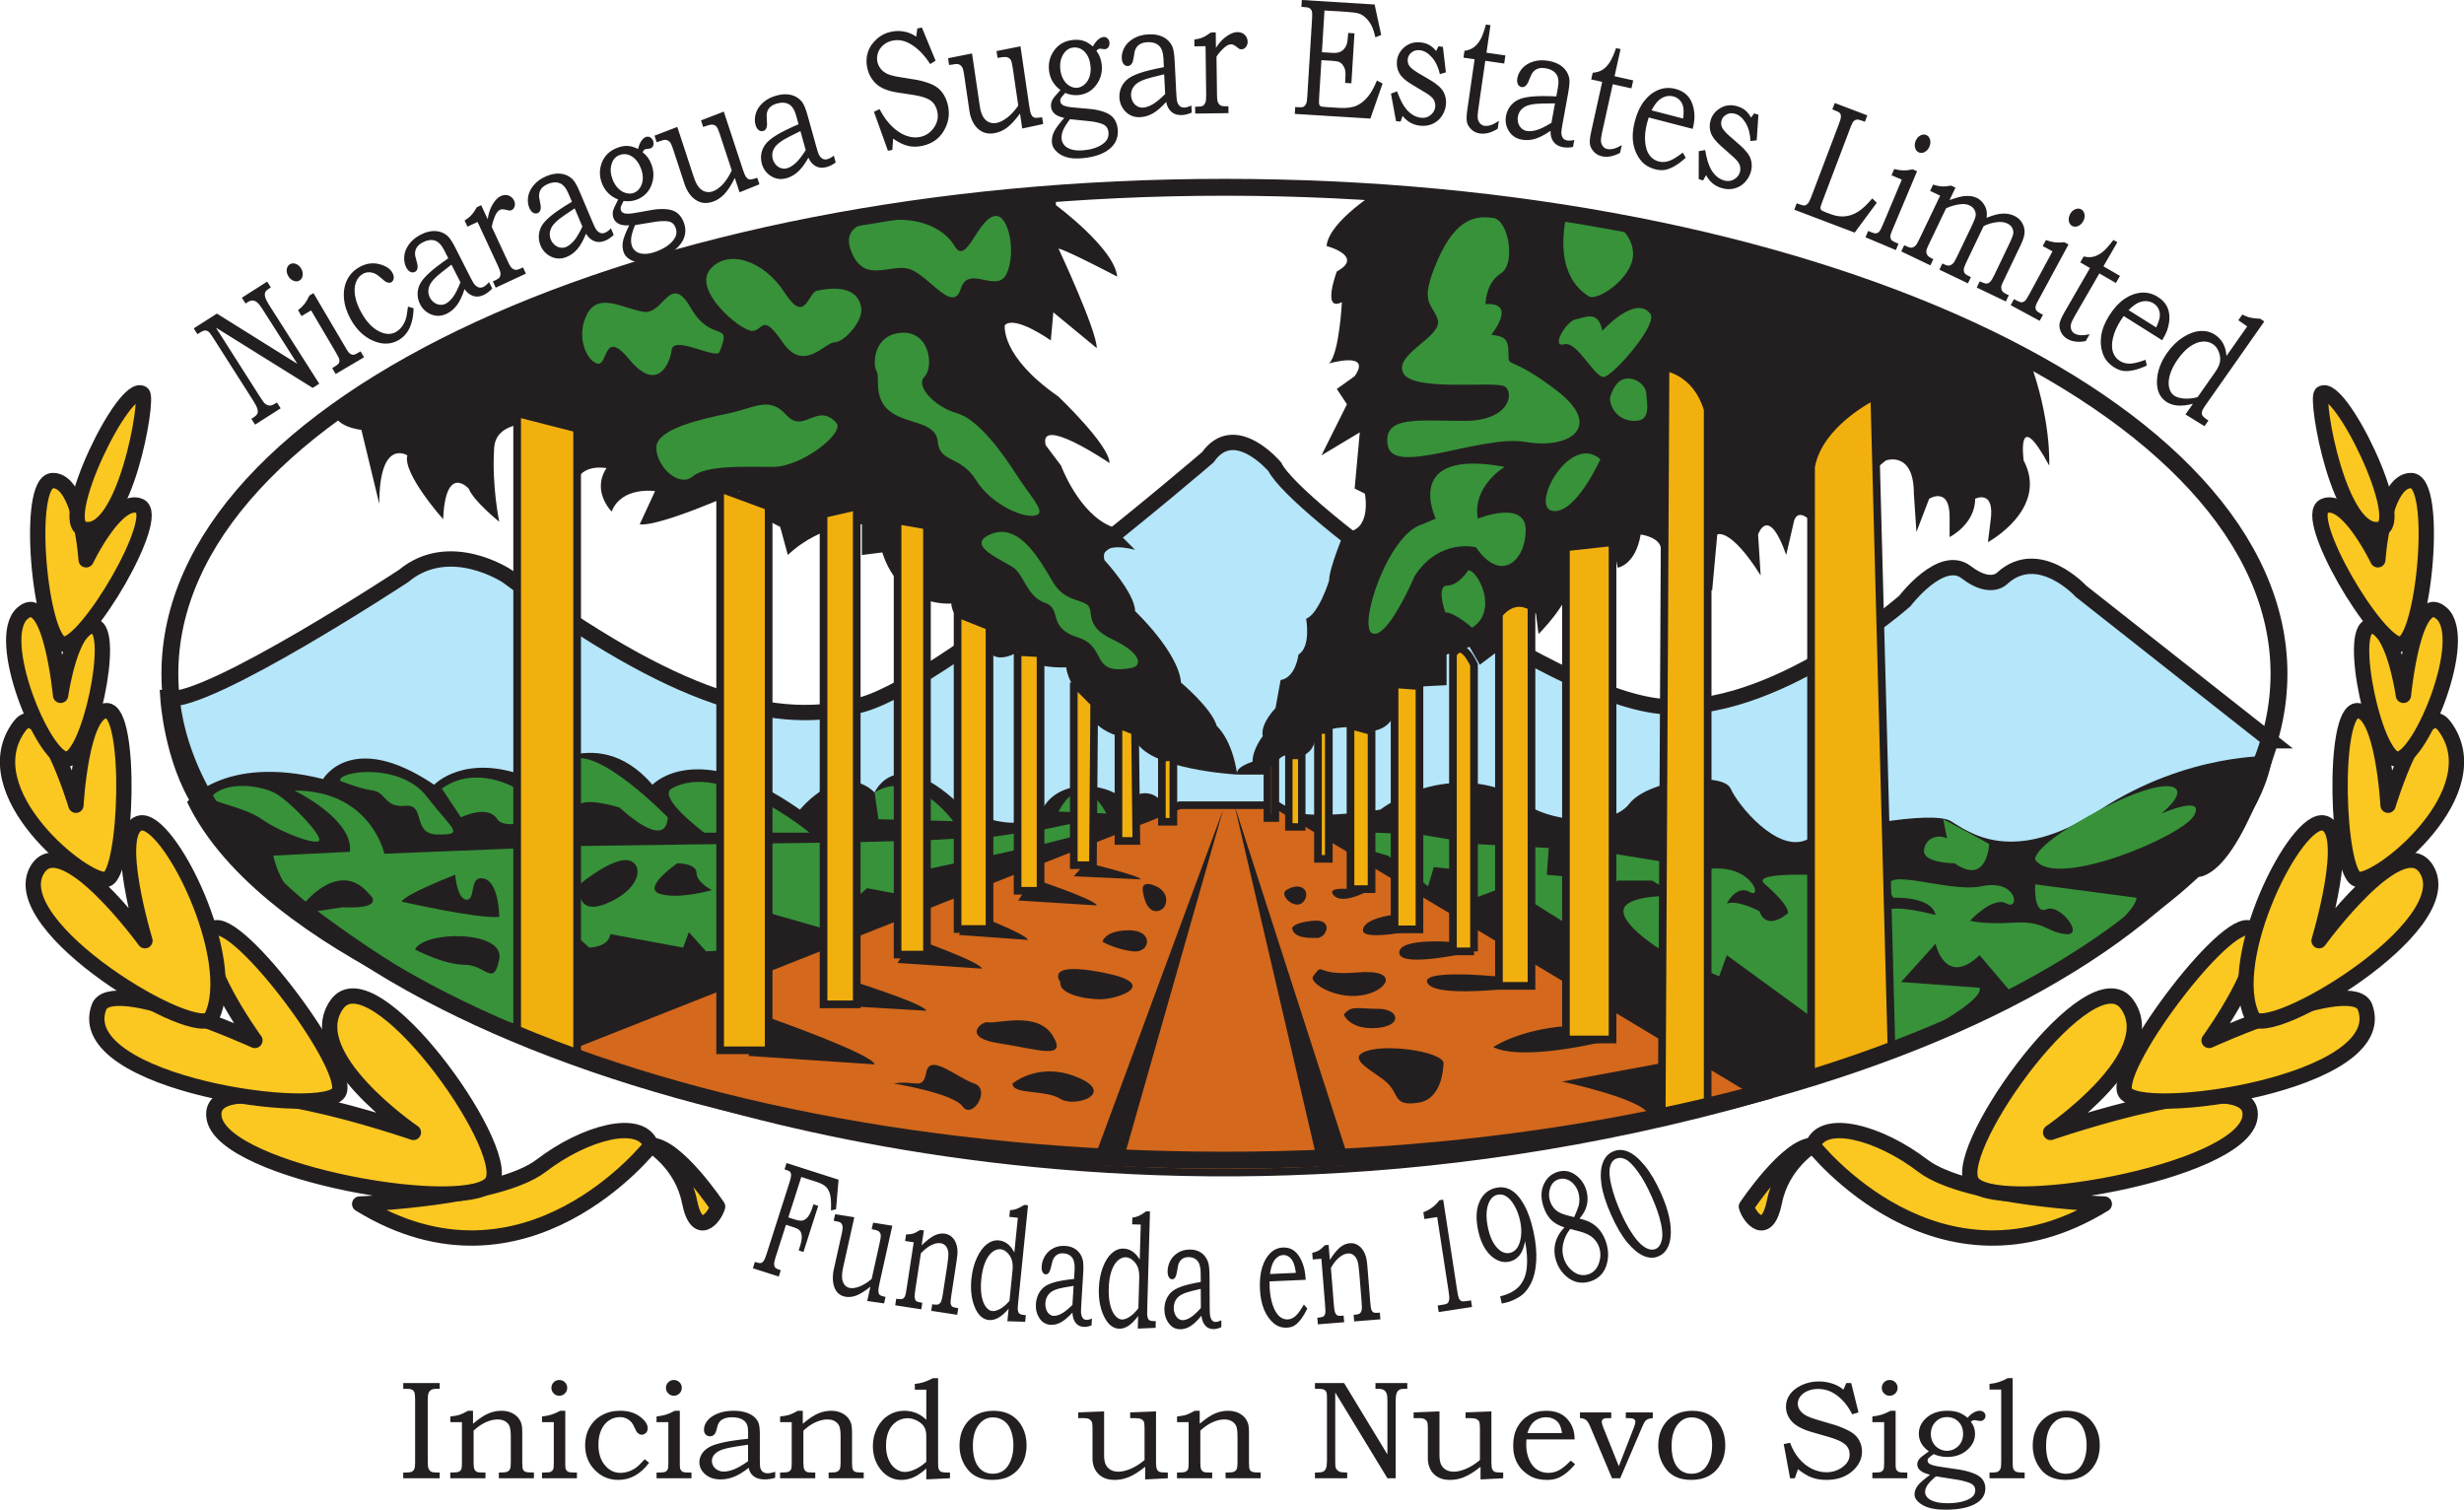 <svg xmlns="http://www.w3.org/2000/svg" width="399.963" height="245.052"><path d="M105.694 185.896s-20.33 26.136-47.31 9.538c0 0 22.41-.832 29.466-6.223 7.053-5.4 16.183-7.882 17.844-3.314" fill="#fbc721"/><path d="M105.694 185.896s-20.33 26.136-47.31 9.538c0 0 22.41-.832 29.466-6.223 7.053-5.4 16.183-7.882 17.844-3.314z" fill="none" stroke="#231f20" stroke-width="2.487" stroke-linecap="round" stroke-linejoin="round" stroke-miterlimit="10"/><path d="M67.1 183.81s-18.26-12.443-12.446-20.745c5.81-8.297 28.217 22.83 25.31 28.643-2.9 5.803-43.986-1.254-45.23-10.38-1.244-9.132 32.367 2.48 32.367 2.48" fill="#fbc721"/><path d="M67.1 183.81s-18.26-12.443-12.446-20.745c5.81-8.297 28.217 22.83 25.31 28.643-2.9 5.803-43.986-1.254-45.23-10.38-1.244-9.132 32.367 2.48 32.367 2.48z" fill="none" stroke="#231f20" stroke-width="2.487" stroke-linecap="round" stroke-linejoin="round" stroke-miterlimit="10"/><path d="M41.373 168.878s-9.957-13.69-7.053-17.845c2.902-4.15 22.407 21.582 20.746 26.142-1.658 4.563-43.572-1.245-39.005-13.694 1.92-5.237 25.313 5.398 25.313 5.398" fill="#fbc721"/><path d="M41.373 168.878s-9.957-13.69-7.053-17.845c2.902-4.15 22.407 21.582 20.746 26.142-1.658 4.563-43.572-1.245-39.005-13.694 1.92-5.237 25.313 5.398 25.313 5.398z" fill="none" stroke="#231f20" stroke-width="2.487" stroke-linecap="round" stroke-linejoin="round" stroke-miterlimit="10"/><path d="M23.53 152.69s-5.396-17.84-.834-19.083c4.57-1.25 16.28 22.22 11.624 31.53-2.075 4.156-34.024-14.772-28.218-24.057 4.15-6.648 17.428 11.61 17.428 11.61" fill="#fbc721"/><path d="M23.53 152.69s-5.396-17.84-.834-19.083c4.57-1.25 16.28 22.22 11.624 31.53-2.075 4.156-34.024-14.772-28.218-24.057 4.15-6.648 17.428 11.61 17.428 11.61z" fill="none" stroke="#231f20" stroke-width="2.487" stroke-linecap="round" stroke-linejoin="round" stroke-miterlimit="10"/><path d="M12.326 130.7s.832-15.353 4.98-15.353c4.15 0 3.32 26.552 0 27.386-3.322.83-22.128-14.203-14.11-24.9 3.734-4.974 9.13 12.868 9.13 12.868" fill="#fbc721"/><path d="M12.326 130.7s.832-15.353 4.98-15.353c4.15 0 3.32 26.552 0 27.386-3.322.83-22.128-14.203-14.11-24.9 3.734-4.974 9.13 12.868 9.13 12.868z" fill="none" stroke="#231f20" stroke-width="2.487" stroke-linecap="round" stroke-linejoin="round" stroke-miterlimit="10"/><path d="M9.836 112.86s1.658-11.625 5.393-11.208c3.735.418-.83 21.992-4.563 21.576-3.737-.41-11.62-19.505-7.055-23.654 4.565-4.145 6.224 13.285 6.224 13.285" fill="#fbc721"/><path d="M9.836 112.86s1.658-11.625 5.393-11.208c3.735.418-.83 21.992-4.563 21.576-3.737-.41-11.62-19.505-7.055-23.654 4.565-4.145 6.224 13.285 6.224 13.285z" fill="none" stroke="#231f20" stroke-width="2.487" stroke-linecap="round" stroke-linejoin="round" stroke-miterlimit="10"/><path d="M13.984 90.865s4.98-10.38 8.712-8.722c3.74 1.67-8.712 22.828-12.446 22.415-3.737-.42-6.226-26.56-1.66-26.56 4.568 0 5.394 12.867 5.394 12.867" fill="#fbc721"/><path d="M13.984 90.865s4.98-10.38 8.712-8.722c3.74 1.67-8.712 22.828-12.446 22.415-3.737-.42-6.226-26.56-1.66-26.56 4.568 0 5.394 12.867 5.394 12.867z" fill="none" stroke="#231f20" stroke-width="2.487" stroke-linecap="round" stroke-linejoin="round" stroke-miterlimit="10"/><path d="M23.116 63.894c1.068.76-2.905 23.647-9.548 21.987-4.5-1.126 6.643-24.065 9.548-21.986" fill="#fbc721"/><path d="M23.116 63.894c1.068.76-2.905 23.647-9.548 21.987-4.5-1.126 6.643-24.065 9.548-21.986z" fill="none" stroke="#231f20" stroke-width="2.487" stroke-linecap="round" stroke-linejoin="round" stroke-miterlimit="10"/><path d="M116.484 195.85s-6.64-9.954-10.79-9.954c0 0 4.993 2.97 6.224 9.126 1.244 6.224 4.15 2.49 4.566.83" fill="#fbc721"/><path d="M116.484 195.85s-6.64-9.954-10.79-9.954c0 0 4.993 2.97 6.224 9.126 1.244 6.224 4.15 2.49 4.566.83z" fill="none" stroke="#231f20" stroke-width="2.487" stroke-linecap="round" stroke-linejoin="round" stroke-miterlimit="10"/><path d="M294.27 185.896s20.33 26.136 47.308 9.538c0 0-22.41-.832-29.466-6.223-7.054-5.4-16.184-7.882-17.843-3.314" fill="#fbc721"/><path d="M294.27 185.896s20.33 26.136 47.308 9.538c0 0-22.41-.832-29.466-6.223-7.054-5.4-16.184-7.882-17.843-3.314z" fill="none" stroke="#231f20" stroke-width="2.487" stroke-linecap="round" stroke-linejoin="round" stroke-miterlimit="10"/><path d="M332.86 183.81s18.264-12.443 12.45-20.745c-5.81-8.297-28.218 22.83-25.314 28.643 2.906 5.803 43.99-1.254 45.23-10.38 1.247-9.132-32.366 2.48-32.366 2.48" fill="#fbc721"/><path d="M332.86 183.81s18.264-12.443 12.45-20.745c-5.81-8.297-28.218 22.83-25.314 28.643 2.906 5.803 43.99-1.254 45.23-10.38 1.247-9.132-32.366 2.48-32.366 2.48z" fill="none" stroke="#231f20" stroke-width="2.487" stroke-linecap="round" stroke-linejoin="round" stroke-miterlimit="10"/><path d="M358.588 168.878s9.96-13.69 7.054-17.845c-2.902-4.15-22.408 21.582-20.746 26.142 1.66 4.563 43.57-1.245 39.008-13.694-1.92-5.237-25.316 5.398-25.316 5.398" fill="#fbc721"/><path d="M358.588 168.878s9.96-13.69 7.054-17.845c-2.902-4.15-22.408 21.582-20.746 26.142 1.66 4.563 43.57-1.245 39.008-13.694-1.92-5.237-25.316 5.398-25.316 5.398z" fill="none" stroke="#231f20" stroke-width="2.487" stroke-linecap="round" stroke-linejoin="round" stroke-miterlimit="10"/><path d="M376.435 152.69s5.395-17.84.83-19.083c-4.567-1.25-16.278 22.22-11.622 31.53 2.075 4.156 34.024-14.772 28.216-24.057-4.147-6.648-17.425 11.61-17.425 11.61" fill="#fbc721"/><path d="M376.435 152.69s5.395-17.84.83-19.083c-4.567-1.25-16.278 22.22-11.622 31.53 2.075 4.156 34.024-14.772 28.216-24.057-4.147-6.648-17.425 11.61-17.425 11.61z" fill="none" stroke="#231f20" stroke-width="2.487" stroke-linecap="round" stroke-linejoin="round" stroke-miterlimit="10"/><path d="M387.637 130.7s-.832-15.353-4.98-15.353c-4.15 0-3.32 26.552 0 27.386 3.32.83 22.127-14.203 14.11-24.9-3.736-4.974-9.13 12.868-9.13 12.868" fill="#fbc721"/><path d="M387.637 130.7s-.832-15.353-4.98-15.353c-4.15 0-3.32 26.552 0 27.386 3.32.83 22.127-14.203 14.11-24.9-3.736-4.974-9.13 12.868-9.13 12.868z" fill="none" stroke="#231f20" stroke-width="2.487" stroke-linecap="round" stroke-linejoin="round" stroke-miterlimit="10"/><path d="M390.13 112.86s-1.664-11.625-5.394-11.208c-3.74.418.825 21.992 4.56 21.576 3.736-.41 11.62-19.505 7.057-23.654-4.566-4.145-6.222 13.285-6.222 13.285" fill="#fbc721"/><path d="M390.13 112.86s-1.664-11.625-5.394-11.208c-3.74.418.825 21.992 4.56 21.576 3.736-.41 11.62-19.505 7.057-23.654-4.566-4.145-6.222 13.285-6.222 13.285z" fill="none" stroke="#231f20" stroke-width="2.487" stroke-linecap="round" stroke-linejoin="round" stroke-miterlimit="10"/><path d="M385.976 90.865s-4.98-10.38-8.712-8.722c-3.737 1.67 8.712 22.828 12.45 22.415 3.737-.42 6.223-26.56 1.66-26.56-4.57 0-5.398 12.867-5.398 12.867" fill="#fbc721"/><path d="M385.976 90.865s-4.98-10.38-8.712-8.722c-3.737 1.67 8.712 22.828 12.45 22.415 3.737-.42 6.223-26.56 1.66-26.56-4.57 0-5.398 12.867-5.398 12.867z" fill="none" stroke="#231f20" stroke-width="2.487" stroke-linecap="round" stroke-linejoin="round" stroke-miterlimit="10"/><path d="M376.847 63.894c-1.065.76 2.907 23.647 9.548 21.987 4.5-1.126-6.64-24.065-9.548-21.986" fill="#fbc721"/><path d="M376.847 63.894c-1.065.76 2.907 23.647 9.548 21.987 4.5-1.126-6.64-24.065-9.548-21.986z" fill="none" stroke="#231f20" stroke-width="2.487" stroke-linecap="round" stroke-linejoin="round" stroke-miterlimit="10"/><path d="M283.48 195.85s6.638-9.954 10.79-9.954c0 0-4.995 2.97-6.226 9.126-1.243 6.224-4.15 2.49-4.565.83" fill="#fbc721"/><path d="M283.48 195.85s6.638-9.954 10.79-9.954c0 0-4.995 2.97-6.226 9.126-1.243 6.224-4.15 2.49-4.565.83z" fill="none" stroke="#231f20" stroke-width="2.487" stroke-linecap="round" stroke-linejoin="round" stroke-miterlimit="10"/><path d="M368.586 120.234l-30.78-24.25s-6.836-7.46-12.743-2.176c0 0-1.867 2.177-5.908-.934-4.037-3.107-9.945 4.666-9.945 4.666s-21.448 18.962-39.788 17.094c-18.342-1.865-59.374-32.33-62.482-38.852 0 0-6.53-7.775-10.882-1.56 0 0-41.963 36.064-55.95 40.104-13.992 4.04-30.466-.62-57.822-20.83 0 0-9.324-6.216-16.785 0 0 0-31.706 20.83-38.235 19.897 0 0 .622 9.948 5.284 17.095 0 0 318.628 12.437 324.532 10.57 5.906-1.867 11.504-20.824 11.504-20.824" fill="#b5e6f9"/><path d="M368.586 120.234l-30.78-24.25s-6.836-7.46-12.743-2.176c0 0-1.867 2.177-5.908-.934-4.037-3.107-9.945 4.666-9.945 4.666s-21.448 18.962-39.788 17.094c-18.342-1.865-59.374-32.33-62.482-38.852 0 0-6.53-7.775-10.882-1.56 0 0-41.963 36.064-55.95 40.104-13.992 4.04-30.466-.62-57.822-20.83 0 0-9.324-6.216-16.785 0 0 0-31.706 20.83-38.235 19.897 0 0 .622 9.948 5.284 17.095 0 0 318.628 12.437 324.532 10.57 5.906-1.867 11.504-20.824 11.504-20.824z" fill="none" stroke="#231f20" stroke-width="2.487" stroke-miterlimit="10"/><path d="M171.397 30.393v2.902s9.532 7.053 9.947 11.606c0 0-7.872-4.147-9.53-4.56 0 0 6.215 13.266 6.215 16.165l-7.046-5.803-.415 4.558s-5.802-4.14-7.46-2.485c0 0-.828 4.97 8.703 11.603 0 0 8.288 7.88 8.288 10.78 0 0-11.602-7.874-10.36-2.9l2.487 3.31s2.9 7.877 8.29 9.947l3.73 3.73s-5.8-1.648-4.976 1.66c0 0 4.977 5.387 4.977 8.29 0 0 7.044 6.636 7.46 11.608 0 0 4.972 4.142 5.804 7.043 0 0 2.49 2.08 3.317 7.88 0 0-14.922-.833-16.58-5.807 0 0-7.046 0-8.29-6.215 0 0-2.485-2.484-2.902-5.39 0 0-5.802.42-7.875-2.484 0 0-5.8 3.725-5.386-4.148 0 0-4.974.412-5.39-3.727 0 0-8.287.832-11.19-8.287l-3.314.412v-4.975s-6.222-.414-12.02 4.975l-1.245-4.565s-6.215-2.893-6.63-5.796c0 0-12.847 5.795-16.166 5.385l2.487-5.386s-5.39-.836-7.048 3.31c0 0-3.315-3.31-.83-7.044 0 0-4.144-.823-4.973 2.49l-.83-9.12S80.632 66.45 80.216 72.67c-.415 6.218.828 12.02.828 12.02s-4.145-3.32-4.972-5.392c0 0-3.733-4.145-4.146 4.977 0 0-6.63-7.46-5.802-10.36 0 0-4.558-2.91-4.558 7.872L58.66 69.77s-4.557-.415-4.557-3.318c0 0 34.812-29.008 117.294-36.06" fill="#231f20"/><path d="M224.034 30.807s-8.285 4.976-8.704 9.122c0 0 6.222 1.655 1.663 4.138 0 0-2.49 6.634.826 4.978 0 0-.412 8.29-2.07 9.948 0 0 7.042-2.07 4.14 2.07l-2.897 2.07 1.65 2.49-4.14 8.292 6.22-3.734-.832 9.116 1.658.83s1.246 6.22-3.315 6.22c0 0-2.484 5.8-2.484 7.876 0 0-1.66 5.385-3.732 6.215 0 0 .83 4.56-1.244 5.803 0 0-.416 3.726-2.9 4.144l-.83 4.56s-2.49 2.49-2.073 4.56c0 0-1.657 2.067-1.657 4.144 0 0-2.9.83-2.486 2.076h4.974s2.076-4.152 3.73-2.906c0 0 3.73.823 4.142-3.732 0 0 4.972-2.067 7.876-.41 0 0 6.22.823 4.974-7.05l8.29-.412v-4.973l3.73-1.243 1.66 2.897 3.314-2.485-.41-4.56s2.898-3.726 6.215-1.238l.412 3.308s4.978-4.967 4.978-7.873l.414-6.217 6.63-.827.83 4.144s2.898-.414 3.73-5.39c0 0 3.312.412 3.312 2.486l8.29 6.637.832-9.123s2.07-1.238 7.044 6.64l-.415-6.64s1.658-4.973 4.562 3.32l1.243-5.39s.414-2.484 2.9 0l12.023-9.946s4.555-1.66 4.555 5.385l.416 6.22 2.07-5.39s3.316-2.07 3.316 2.9v3.317s4.147-2.068 4.147-6.217c0 0 3.31-1.656 2.482 3.73l-.41 3.316s9.948-5.385 5.8-13.262c0 0-1.24-9.12 4.148.825 0 0 .412-7.46-3.317-17.406 0 0-32.744-21.558-105.28-27.357" fill="#231f20"/><path d="M244.24 75.782s-5.283 3.106-4.35 8.392c0 0 7.77-3.112 7.77 1.863s-4.042 8.704-8.082 2.796c0 0-5.906-1.553-9.947 4.663 0 0-4.35 10.258-6.838 9.327-2.487-.934 2.487-16.165 8.085-17.718l2.175-.93s-5.595-11.504 11.188-8.393M259.784 74.535s-4.04 9.016-7.77 8.393c-3.733-.624 2.796-12.745 7.77-8.393M267.868 50.908c1.36 1.702-5.907 9.95-7.46 10.264-1.556.31-4.354-5.91-6.53-5.29-2.177.622.31-3.73 1.865-4.038 1.555-.31 3.73-1.557 4.352 1.863 0 0 5.285-5.91 7.773-2.8" fill="#37923a"/><path d="M238.335 92.565c1.555 0 4.975 6.528.622 9.324 0 0-2.796-2.488-4.35-2.488 0 0-1.554-4.352.31-4.352 1.865 0 3.418-2.485 3.418-2.485M261.337 64.59c0 1.553 1.245 3.727 4.043 3.727 2.795 0 1.863-3.105 1.863-4.352 0-1.24-1.552-2.793-3.418-2.483-1.864.31-2.488 3.108-2.488 3.108M257.92 48.11c1.32.82 6.84-2.794 7.147-6.524.313-3.732-3.73-5.906-3.73-5.906l-6.835-1.555s-3.107 9.943 3.418 13.986M242.065 54.327s4.354-5.28-.934-4.972c0 0 0-3.42 2.488-4.972 2.49-1.555 1.244-8.703-1.24-9.014-2.49-.314-5.907-.314-9.014 6.838-3.108 7.147-.933 6.838 0 9.636.93 2.797-7.15 5.593-5.596 8.7 1.554 3.115 14.917 1.247 16.472 2.18 1.554.935.93 5.593-6.526 5.593-7.458 0-13.368-.928-12.435 4.043.935 4.975 15.23-1.866 22.38-.62 7.15 1.242 12.747-2.487 4.973-8.396-7.77-5.907-7.77-3.415-7.77-5.907 0-2.486-.623-2.796-2.798-3.11M183.626 108.42c1.957-.356 1.553-2.486-3.108-4.666-4.664-2.177-2.8-4.66-4.043-5.59-1.243-.938-3.73-.625-5.595-3.733-1.865-3.11-5.284-9.637-9.947-7.772-4.663 1.867 2.177 4.353 3.73 5.596 1.555 1.242 2.176 4.662 4.974 5.594 2.797.93.31 4.04 5.283 5.595 4.974 1.557 1.866 6.22 8.706 4.977M135.754 68.63c1.465 1.608-5.596 7.152-10.258 7.152-4.662 0-10.88-.313-13.057 1.554-2.176 1.86-5.907-1.554-5.907-4.665 0-3.107 7.46-4.663 11.812-5.594 4.353-.933 6.53-2.798 9.326.313 2.8 3.104 4.974-2.178 8.084 1.24M161.554 35.056c2.185-.242 3.42 5.906 1.865 9.327-1.555 3.415-6.217-1.555-7.46 2.486-1.246 4.037-4.974-1.865-8.083-3.107-3.108-1.248-7.46 2.482-9.637-2.8-2.174-5.283 4.352-5.283 7.772-5.283 3.418 0 7.148 1.243 9.014 4.35 1.867 3.11 3.73-4.66 6.528-4.974M139.795 49.977c.335 2.174-2.8 5.596-4.353 5.596s-4.972 4.97-8.39 0c-3.423-4.974-3.11-1.866-4.976-1.866s-9.637-6.528-6.838-9.945c2.795-3.42 8.703-1.554 12.12 3.73 3.423 5.284 3.734 0 5.287-.313 1.555-.31 6.53-1.244 7.15 2.797M116.792 57.127c-.53 1.287-7.462-2.8-7.774-.312-.308 2.49-2.485 6.844-6.837 1.557-4.35-5.286-3.42 1.245-5.283.622-1.865-.622-3.42-4.667-1.554-8.087 1.865-3.415 5.594-.93 9.014-.308 3.42.622 4.353-6.53 7.772-.624 3.418 5.906 6.837 1.87 4.662 7.15M168.394 83.55c-1.76.88-7.462-1.552-9.947-5.595-2.487-4.04-5.908-2.796-6.217-6.216-.31-3.423-4.974-2.8-7.774-4.976-2.796-2.174-1.553-5.592-2.175-6.53-.62-.93-.62-5.906 4.042-6.216 4.663-.31 5.284 5.6 3.73 7.154-1.553 1.553 1.867 4.97 5.285 5.904 3.42.93 7.46 6.528 9.636 9.946 2.177 3.42 4.663 5.905 3.42 6.53" fill="#37923a"/><path d="M286.207 178.05L207.25 130.7H191.5L90.782 170.485s85.073 39.063 195.425 7.565" fill="#d4681c"/><path d="M286.207 178.05L207.25 130.7H191.5L90.782 170.485s85.073 39.063 195.425 7.565z" fill="none" stroke="#231f20" stroke-width="1.242" stroke-miterlimit="10"/><path d="M219.063 188.617l-18.652-57.82 13.68 58.75 4.973-.93zM177.408 188.617l21.137-57.196-16.474 57.823-4.662-.626zM125.184 165.304s16.476 5.806 16.787 7.463l-20.517-1.38 3.73-6.083zM136.884 158.778s13.23 4.106 13.48 5.282l-16.475-.973 2.994-4.31zM148.187 152.25s10.985 3.866 11.193 4.974l-13.68-.923 2.487-4.05zM157.683 148.206s8.987 3.382 9.156 4.357l-11.192-.807 2.035-3.55zM167.602 142.613s10.233 3.38 10.427 4.35l-12.746-.8 2.318-3.55zM176.277 140.01s8.736 2.113 8.902 2.72l-10.88-.5 1.977-2.22zM270.352 172.454l-16.782 3.106s13.05 2.8 13.988 5.29l2.172 1.238 8.708-2.175-1.866-3.727s-6.842 1.553-6.22-3.732M261.753 168.723s-14.092 3.73-19.375 1.246c0 0 4.04-2.802 11.81-3.42l7.565 2.173zM248.596 160.022s-14.925 2.175-16.788-.314c-1.867-2.484 10.878-1.24 10.878-1.24l5.91 1.554zM239.267 154.425s-11.81 2.8-12.12.314c-.314-2.49 8.08-1.868 8.08-1.868l4.04 1.553zM225.9 148.52s-4.66.618-4.66 2.484c0 1.868 9.17-.153 9.17-.153l-4.51-2.33zM222.64 144.322s-4.51 2.64-6.064 1.086c-1.555-1.553 2.642-1.086 2.642-1.086h3.42zM145.08 175.873s9.635 1.556 11.19 3.733c1.554 2.173 4.663-2.8 1.867-3.733-2.8-.932-7.152-4.973-7.773-1.867-.623 3.112-1.553 1.247-5.285 1.867M160.312 165.926c-.918-.183-4.352 2.49 1.865 3.42 6.217.93 11.19 2.798 8.703-1.243-2.486-4.043-9.015-1.864-10.568-2.177M172.123 159.398c-.31 1.87 3.73 2.8 6.528 2.8 2.8 0 9.95-2.49.31-4.353-9.633-1.866-6.837 1.553-6.837 1.553M164.353 175.873c0 1.866 5.283.933 7.77 2.486 2.487 1.553 9.486-1.038 2.177-3.73-5.906-2.176-9.947 1.243-9.947 1.243M178.962 152.872s2.177 1.245 4.975 1.553c2.797.314 3.418-3.422-.623-3.422-4.043 0-4.352 1.87-4.352 1.87M185.49 144.477s.312 3.418 2.177 3.418 2.486-2.912 0-4.04c-2.488-1.126-2.176.622-2.176.622M234.294 172.767s0 5.592-4.04 6.215c-4.04.623-3.108-1.243-4.975-3.11-1.864-1.865-7.15-4.042-3.417-5.284 3.73-1.24 13.055.312 12.43 2.18M218.13 164.685s.933 2.484 5.286 2.178c4.352-.313 3.73-3.112.308-3.112-3.42 0-4.35-.62-5.593.935M213.158 158.468c-.748.992 3.418 3.73 7.767 3.106 4.354-.62 6.53-4.35-.62-3.73-7.147.624-5.284-1.866-7.147.624M209.738 150.698c.31 1.553 2.486 1.553 4.04 1.553 1.552 0 2.8-3.112-.62-2.8-3.42.31-3.42 1.248-3.42 1.248M208.805 144.477c-1.32.826 1.553 3.418 2.796 1.866 1.247-1.554-.31-3.42-2.795-1.866M368.893 122.717s-13.678-.62-27.978 8.704c-14.296 9.33-21.41 3.564-24.243 1.866-3.112-1.865-18.965 1.245-23.625 3.11-4.665 1.864-10.88-5.598-12.124-8.394-1.246-2.798-13.365-1.553-16.475 2.487-3.11 4.04-13.68 2.796-17.097-.31-3.416-3.11-13.68-5.596-23.315 1.24 0 0-13.677 2.285-16.784-.72l78.957 47.35s77.403-22.69 82.686-55.333" fill="#231f20"/><path d="M350.863 132.043s7.15-3.11 5.284.312c-1.864 3.42-22.688 12.122-25.798 7.147 0 0-.62-2.175 10.565-8.08 11.19-5.906 15.856-4.352 9.948.62M322.888 137.017s-.307 6.838-5.594 3.107c0 0-5.29 0-4.976-2.175.31-2.177 2.487-2.49 3.73-1.867l-.62-3.11s6.53 3.423 7.46 4.044M346.824 145.72l-16.474-2.177s-.312 4.976 1.86 4.043c2.18-.933 6.22 4.353 3.11 4.04-3.11-.314-3.416-2.176-8.39-1.866-4.974.314-7.15-.31-7.15-.31s3.73-4.04 5.907-2.797c2.176 1.243 1.865-4.04-4.044-2.798-5.91 1.245-18.34-4.353-14.298 1.866 0 0 6.215-.31 6.836 2.8 0 0-6.835-1.867-8.075-.624l-12.75-5.906s-9.322-.312-6.84 1.553c0 0 3.73 3.11 3.73 4.663 0 0-3.416 3.106-4.66-.31 0 0-3.417-1.865-5.284-1.243 0 0 1.555-3.11 3.733-1.863 2.174 1.24.31-4.665-6.84-3.73l-15.232-2.488-7.458 3.73-3.42-.312.314-4.352-11.507-.62-9.327-1.56-7.462-.307-2.175 2.488 4.354 1.242 6.528 4.975.932-3.106 3.108.31 2.797 4.97 5.91-2.175 9.947 6.22 8.08-7.15h5.593l4.042 2.484s-8.703-.31-8.703 2.486c0 2.802 7.46 7.153 7.46 7.153l8.087 3.418 1.24-3.42 14.923 10.88 11.81 4.35s15.235-7.46 14.3-9.946l-12.746-.934 5.594-6.215s1.554 7.15 7.154 1.866l5.285 6.216s19.583-10.883 20.204-15.545" fill="#37923a"/><path d="M30.374 130.18s5.906-7.773 22.07-3.732c0 0 4.663-8.082 18.03.93 0 0 4.972-5.28 15.232-1.24 0 0 10.88-9.636 20.204 1.24 0 0 7.15-7.767 23.936 4.044 0 0 6.53-8.08 12.125-2.796 0 0 3.59-8.392 14.61 2.796 0 0 9.637 4.974 12.746-.312 3.108-5.285 11.502-3.732 13.368-.93 0 0 3.42-3.417 6.215.31l.933 1.243-99.06 38.754s-48.284-14.818-60.41-40.307" fill="#231f20"/><path d="M100.627 131.11s7.46 7.15 7.77 1.558c0 0-11.19-11.505-15.54-9.327l-9.017 4.662s-6.527-4.04-12.122 0l3.108 4.666s4.353-2.18 5.905.307c1.556 2.484 11.504-1.554 13.37-2.486 1.865-.936 6.527.62 6.527.62M55.242 126.762c-.62-1.56 9.638-3.11 13.99 2.482 4.35 5.6 6.215 6.215 1.865 6.215-4.354 0-1.865-4.97-5.286-4.662-3.42.312-3.108-2.172-5.285-2.483-2.174-.313-5.283-1.553-5.283-1.553M34.415 129.244c-.82.94 4.973 1.554 8.084 3.73 3.107 2.176 9.01 4.353 9.322 3.422.31-.937-4.35-5.907-6.838-7.462-2.485-1.556-8.393-2.172-10.57.31M109.018 128.002c-2.42 1.4 5.288 7.15 5.288 7.15H131.4s-14.298-11.81-22.382-7.15M141.97 128.626l.622 4.35 12.123.31s-6.216-8.703-12.745-4.66M171.813 131.733l7.77.31s-3.728-7.77-7.77-.31" fill="#37923a"/><path d="M175.854 133.287l-5.906 1.245-8.394 1.242-11.19.622-11.813.31-45.072.622-31.087 1.244s-2.177-10.257-14.607-10.257c0 0 9.635 4.66 9.014 9.945l-12.435.62s1.245 6.22 5.287 7.463c0 0 5.592-6.84 10.256-1.244 0 0 3.108 2.485-4.354 2.173l-4.04.622s22.38 16.79 32.64 18.344l8.705-14.928 2.796 2.494s3.108 0 3.42-2.178l11.813 2.178.933-2.494 2.797 3.113 4.973-.308 5.285-5.912 8.704 2.493 7.148-6.53 4.972.93 4.974-4.04 11.503-2.486 7.15-1.554 6.216-1.56.31-2.17z" fill="#37923a"/><path d="M81.042 148.83s0-5.598-2.487-6.217c-2.484-.623-1.242 3.418-2.796 3.418-1.554 0-1.867-4.04-1.867-4.04s-8.08 3.11-8.703 4.353c0 0 12.123 2.795 15.852 2.487M67.366 154.117s4.663 2.485 8.08 2.485c3.42 0 4.665 3.73 5.597-.932.932-4.666-12.123-4.666-13.677-1.553M102.493 139.813c1.967.98 1.242 4.664-4.042 6.84-5.283 2.177-4.35-3.11-4.35-3.11s5.905-4.972 8.393-3.73M109.95 140.125s-5.904 4.042-2.795 4.974c3.11.93 8.393-.623 8.393-.623s-2.488-1.245-2.488-2.798c0-1.555-3.11-1.555-3.11-1.555" fill="#231f20"/><path d="M304.24 64.278s-9.017 4.35-10.264 11.504v98.538l13.057-4.043-2.794-106z" fill="#f1b00d"/><path d="M304.24 64.278s-9.017 4.35-10.264 11.504v98.538l13.057-4.043-2.794-106z" fill="none" stroke="#231f20" stroke-width="1.242" stroke-miterlimit="10"/><path d="M270.352 59.617s4.976.616 6.84 6.835v113.153l-7.462 2.482.622-122.47z" fill="#f1b00d"/><path d="M270.352 59.617s4.976.616 6.84 6.835v113.153l-7.462 2.482.622-122.47z" fill="none" stroke="#231f20" stroke-width="1.242" stroke-miterlimit="10"/><path d="M261.753 88.006v80.717h-7.566v-79.89l7.566-.827z" fill="#f1b00d"/><path d="M261.753 88.006v80.717h-7.566v-79.89l7.566-.827z" fill="none" stroke="#231f20" stroke-width="1.242" stroke-miterlimit="10"/><path d="M248.596 98.47v61.552h-5.286V99.716s2.177-3.11 5.286-1.247" fill="#f1b00d"/><path d="M248.596 98.47v61.552h-5.286V99.716s2.177-3.11 5.286-1.247z" fill="none" stroke="#231f20" stroke-width="1.242" stroke-miterlimit="10"/><path d="M239.267 154.425h-3.42v-48.182s1.245-2.904 3.42 1.653v46.53z" fill="#f1b00d"/><path d="M239.267 154.425h-3.42v-48.182s1.245-2.904 3.42 1.653v46.53z" fill="none" stroke="#231f20" stroke-width="1.242" stroke-miterlimit="10"/><path d="M226.37 111.063v39.788h4.04v-39.478l-4.04-.31z" fill="#f1b00d"/><path d="M226.37 111.063v39.788h4.04v-39.478l-4.04-.31z" fill="none" stroke="#231f20" stroke-width="1.242" stroke-miterlimit="10"/><path d="M219.218 117.744v26.577h3.42v-25.64l-3.42-.936z" fill="#f1b00d"/><path d="M219.218 117.744v26.577h3.42v-25.64l-3.42-.936z" fill="none" stroke="#231f20" stroke-width="1.242" stroke-miterlimit="10"/><path d="M207.007 132.77h-1.272v-9.113h1.272v9.114z" fill="#f1b00d" stroke="#231f20" stroke-width="1.242" stroke-miterlimit="10"/><path d="M211.307 134.222h-2.1v-11.6h2.1v11.6z" fill="#f1b00d" stroke="#231f20" stroke-width="1.204" stroke-miterlimit="10"/><path d="M215.698 139.402h-1.762v-20.924h1.762v20.924z" fill="#f1b00d" stroke="#231f20" stroke-width="1.242" stroke-miterlimit="10"/><path d="M83.946 67.076v100.3s7.25 3.11 9.737 4.356V69.562l-9.737-2.486z" fill="#f1b00d"/><path d="M83.946 67.076v100.3s7.25 3.11 9.737 4.356V69.562l-9.737-2.486z" fill="none" stroke="#231f20" stroke-width="1.242" stroke-miterlimit="10"/><path d="M116.896 79.298v91.184h7.873V82.204l-7.874-2.906z" fill="#f1b00d"/><path d="M116.896 79.298v91.184h7.873V82.204l-7.874-2.906z" fill="none" stroke="#231f20" stroke-width="1.242" stroke-miterlimit="10"/><path d="M133.682 83.445v79.577h5.388V82.204l-5.388 1.24z" fill="#f1b00d"/><path d="M133.682 83.445v79.577h5.388V82.204l-5.388 1.24z" fill="none" stroke="#231f20" stroke-width="1.242" stroke-miterlimit="10"/><path d="M145.7 84.48v70.46h4.768V85.31l-4.768-.83z" fill="#f1b00d"/><path d="M145.7 84.48v70.46h4.768V85.31l-4.768-.83z" fill="none" stroke="#231f20" stroke-width="1.242" stroke-miterlimit="10"/><path d="M155.44 99.61v51.188h5.182v-49.116l-5.182-2.073z" fill="#f1b00d"/><path d="M155.44 99.61v51.188h5.182v-49.116l-5.182-2.073z" fill="none" stroke="#231f20" stroke-width="1.242" stroke-miterlimit="10"/><path d="M165.18 105.83v38.754h3.728v-38.548l-3.728-.205z" fill="#f1b00d"/><path d="M165.18 105.83v38.754h3.728v-38.548l-3.728-.205z" fill="none" stroke="#231f20" stroke-width="1.242" stroke-miterlimit="10"/><path d="M174.3 110.8v29.637h3.108l.207-26.32-3.315-3.316z" fill="#f1b00d"/><path d="M174.3 110.8v29.637h3.108l.207-26.32-3.315-3.316z" fill="none" stroke="#231f20" stroke-width="1.242" stroke-miterlimit="10"/><path d="M181.555 117.636v18.862h2.898l-.206-17.818-2.692-1.044z" fill="#f1b00d"/><path d="M181.555 117.636v18.862h2.898l-.206-17.818-2.692-1.044z" fill="none" stroke="#231f20" stroke-width="1.242" stroke-miterlimit="10"/><path d="M188.6 123.026v10.36h1.865V122.82l-1.866.206z" fill="#f1b00d"/><path d="M188.6 123.026v10.36h1.865V122.82l-1.866.206z" fill="none" stroke="#231f20" stroke-width="1.242" stroke-miterlimit="10"/><path d="M369.932 109.358c0 43.61-76.638 78.953-171.176 78.953-94.54 0-171.18-35.34-171.18-78.952 0-43.607 76.64-78.958 171.18-78.958 94.538 0 171.176 35.35 171.176 78.958z" fill="none" stroke="#231f20" stroke-width="2.739" stroke-miterlimit="10"/><path d="M127.677 188.78l8.442 2.703-.414 4.806-.818.183c.045-1.138 0-1.98-.134-2.526-.132-.546-.352-.975-.66-1.29-.306-.314-.854-.598-1.645-.85l-2.383-.764-2.1 6.563 1.084.348c.57.18 1.006.226 1.31.134.302-.092.58-.303.83-.633.25-.328.485-.836.705-1.522l.145-.453.775.25-2.396 7.492-.778-.25.212-.66c.206-.645.303-1.167.292-1.567-.012-.4-.102-.714-.27-.943-.168-.23-.532-.434-1.09-.612l-1.203-.386-1.7 5.315c-.157.49-.232.84-.228 1.052.004.213.054.39.15.536.098.142.312.267.645.373l.293.096-.33 1.028-4.2-1.345.328-1.03.27.088c.338.108.587.132.747.076.16-.057.304-.18.432-.367.127-.19.277-.557.453-1.104l3.713-11.606c.164-.514.25-.882.26-1.11.008-.225-.032-.404-.12-.538-.09-.132-.282-.246-.577-.34l-.372-.12.33-1.03zM135.56 197.082l3.114.496-1.8 8.08c-.16.71-.222 1.29-.186 1.736.034.448.155.814.366 1.102.21.29.493.472.843.55.433.098.964.027 1.593-.21.63-.238 1.295-.65 2-1.24l1.3-5.846c.14-.62.2-1.032.184-1.237-.017-.208-.088-.384-.213-.535-.124-.152-.35-.264-.673-.336l-.593-.13.236-1.055 3.115.497-2.086 9.36c-.134.6-.195 1.025-.18 1.27.012.243.07.428.177.553.106.123.35.23.734.315l.252.055-.234 1.054-2.74-.387.518-2.32c-.944.746-1.73 1.233-2.36 1.458-.628.224-1.226.273-1.794.147-.422-.094-.768-.264-1.04-.51-.27-.243-.485-.568-.643-.97-.157-.406-.243-.867-.258-1.39-.014-.52.042-1.06.166-1.622l1.273-5.707c.114-.51.164-.874.15-1.093-.014-.218-.076-.403-.187-.555-.11-.153-.285-.254-.523-.307l-.747-.167.236-1.054zM146.917 201.43l.16-1.057c.5-.01.88-.056 1.14-.138.26-.08.645-.282 1.16-.603l.59.092-.37 2.414c.867-.83 1.58-1.373 2.143-1.63.562-.256 1.105-.343 1.63-.264.45.07.827.246 1.136.532.31.285.54.643.696 1.075.155.43.23.907.222 1.426-.004.32-.054.8-.152 1.433l-.855 5.59c-.103.67-.137 1.104-.103 1.304.033.2.113.353.236.46.124.104.455.2.99.28l-.162 1.07-4.22-.648.163-1.067.23.033c.394.062.67.047.83-.042.16-.086.286-.23.382-.434.095-.202.193-.63.293-1.28l.716-4.678c.148-.965.2-1.64.156-2.03-.045-.39-.172-.718-.378-.988-.21-.27-.5-.433-.87-.49-.445-.068-.945.035-1.502.31-.558.275-1.124.72-1.7 1.33l-.896 5.86c-.102.66-.138 1.106-.108 1.335.03.23.106.41.232.543.085.1.342.183.768.247l.24.038-.165 1.067-4.236-.65.164-1.067.206.032c.407.062.693.053.858-.032.165-.082.3-.255.4-.516.054-.13.142-.595.264-1.39l1.11-7.255-1.395-.213zM163.855 211.162l.49-4.834c.07-.69.044-1.264-.08-1.72-.123-.456-.36-.865-.71-1.23-.35-.362-.726-.563-1.128-.603-.48-.05-.942.11-1.39.472-.444.365-.82.917-1.127 1.655-.305.742-.515 1.653-.624 2.734-.103 1.023-.087 1.92.05 2.686.136.768.365 1.365.683 1.79.318.423.665.654 1.04.69.368.04.803-.082 1.305-.362.502-.282.998-.708 1.49-1.278m-.02-13.646l.11-1.086c.38-.013.733-.078 1.06-.196.327-.117.743-.336 1.25-.656l.618.064-1.573 15.51c-.07.718-.105 1.154-.098 1.31.022.33.094.563.212.706.12.14.37.23.75.27l.356.035-.11 1.074-2.89-.086.207-2.03c-.63.72-1.2 1.217-1.717 1.49-.514.276-1.014.388-1.5.34-.996-.102-1.762-.806-2.294-2.113-.533-1.308-.71-2.833-.534-4.582.126-1.244.417-2.367.872-3.367.455-1.002.996-1.746 1.625-2.232.627-.488 1.283-.698 1.967-.63.523.055.994.245 1.412.57.416.328.78.79 1.093 1.39l.57-5.637-1.388-.144zM174.268 208.713c-1.3.212-2.108.364-2.42.455-.615.177-1.06.386-1.336.627-.275.24-.477.504-.607.793-.128.287-.203.597-.224.932-.02.334.023.66.128.98.104.32.265.577.48.77.216.194.45.298.706.315.36.02.774-.085 1.244-.322s1.083-.72 1.838-1.446l.192-3.104zm.074-1.116l.087-1.4c.058-.948-.07-1.636-.39-2.064-.318-.426-.79-.66-1.416-.7-.31-.018-.585.022-.825.124-.24.1-.438.248-.593.44-.152.192-.27.414-.353.666-.033.092-.122.452-.267 1.08-.174.76-.456 1.13-.842 1.106-.22-.015-.392-.14-.514-.374-.12-.234-.17-.545-.144-.93.034-.564.204-1.11.508-1.636.305-.526.745-.95 1.322-1.27.58-.32 1.245-.46 2.003-.41.706.043 1.3.25 1.783.617.483.368.823.877 1.022 1.523.14.448.172 1.246.1 2.4l-.305 4.933c-.043.7-.057 1.16-.043 1.374.04.37.128.653.27.846.14.194.33.298.575.312.254.017.563-.055.93-.214l-.07 1.118c-.473.177-.89.255-1.256.232-.392-.024-.718-.13-.975-.317-.256-.188-.46-.452-.612-.792-.15-.34-.236-.737-.258-1.194-.714.763-1.348 1.29-1.905 1.584-.555.29-1.107.42-1.654.386-.762-.048-1.36-.406-1.798-1.078-.436-.67-.626-1.438-.572-2.302.032-.52.15-1.01.352-1.47.204-.46.495-.86.875-1.197.38-.337.96-.62 1.74-.846.78-.227 1.855-.408 3.225-.547M184.786 212.337l.138-4.858c.02-.694-.05-1.265-.206-1.71-.156-.445-.423-.836-.798-1.173-.376-.337-.766-.51-1.17-.522-.48-.014-.93.18-1.35.573-.418.396-.753.973-1.004 1.733-.25.76-.393 1.686-.423 2.774-.03 1.027.052 1.92.244 2.673.19.756.46 1.335.81 1.733.35.4.712.606 1.09.617.37.01.795-.143 1.275-.46.48-.315.944-.775 1.394-1.38m-1.012-13.608l.03-1.093c.38-.04.726-.133 1.043-.273.318-.14.717-.388 1.198-.743l.623.018-.44 15.586c-.022.72-.022 1.155-.005 1.312.045.326.134.555.263.687.13.132.385.204.767.215l.357.01-.03 1.08-2.888.124.058-2.044c-.577.765-1.11 1.302-1.604 1.613-.494.313-.985.463-1.47.45-1.003-.03-1.818-.676-2.444-1.94-.627-1.265-.914-2.777-.865-4.533.036-1.25.244-2.39.625-3.423.38-1.03.867-1.81 1.458-2.343.59-.53 1.23-.787 1.916-.767.526.015 1.01.17 1.45.465.44.296.838.73 1.192 1.307l.162-5.667-1.396-.04zM194.91 209.202c-1.283.298-2.077.506-2.382.618-.602.218-1.033.456-1.29.715-.26.258-.445.536-.554.832-.11.296-.163.61-.16.944 0 .336.065.66.192.972.125.312.304.558.532.736.228.18.47.266.724.265.36-.002.766-.136 1.22-.404.453-.27 1.032-.79 1.737-1.567l-.02-3.11zm-.002-1.118l-.006-1.4c-.006-.953-.182-1.63-.528-2.035-.346-.405-.833-.606-1.46-.603-.31 0-.583.06-.816.178-.232.116-.42.276-.56.48-.138.2-.242.43-.306.687-.028.095-.093.46-.194 1.095-.123.77-.38 1.16-.767 1.16-.22 0-.4-.11-.535-.337-.138-.226-.208-.532-.21-.918-.002-.567.13-1.12.397-1.667.27-.546.68-.998 1.236-1.356.553-.36 1.21-.542 1.97-.546.707-.003 1.315.16 1.82.497.507.336.88.82 1.122 1.452.17.435.257 1.23.264 2.387l.028 4.943c.004.7.02 1.157.05 1.372.062.368.17.644.324.826.153.184.35.275.595.274.256-.002.56-.094.914-.277l.006 1.12c-.458.208-.87.313-1.235.317-.394 0-.725-.083-.995-.252-.27-.17-.49-.42-.664-.748-.174-.33-.287-.72-.34-1.174-.66.81-1.257 1.377-1.793 1.706-.534.33-1.077.494-1.625.497-.764.005-1.387-.313-1.866-.954-.48-.64-.723-1.392-.727-2.26-.002-.52.08-1.018.253-1.49.172-.472.436-.89.79-1.252.357-.36.916-.682 1.68-.96.763-.278 1.824-.534 3.18-.764M210.353 206.605c-.117-.782-.26-1.36-.43-1.73-.17-.37-.398-.66-.687-.87-.29-.21-.61-.308-.958-.292-.347.016-.67.142-.963.377-.296.237-.534.556-.72.957-.184.404-.334.986-.45 1.746l4.208-.188zm1.292 5.142l.56.645c-.37.762-.736 1.37-1.095 1.824-.36.453-.704.775-1.035.966-.328.19-.72.295-1.174.315-.813.036-1.516-.19-2.11-.678-.677-.564-1.21-1.312-1.602-2.247-.39-.934-.615-2.048-.674-3.34-.06-1.353.06-2.517.355-3.49.292-.974.73-1.75 1.314-2.33.58-.578 1.268-.886 2.067-.922.59-.023 1.113.096 1.563.363.45.267.84.682 1.17 1.243.33.565.58 1.214.75 1.952.1.43.167.992.21 1.684l-5.87.26c.004.42.01.735.017.94.048 1.082.213 2.04.493 2.873.28.835.63 1.443 1.05 1.823.418.38.882.56 1.39.538.434-.02.843-.193 1.233-.524.392-.33.854-.96 1.39-1.895M213.088 204.427l-.085-1.062c.485-.126.843-.257 1.076-.397.234-.14.564-.423.99-.852l.597-.048.194 2.434c.653-1.006 1.223-1.7 1.71-2.078.49-.378 1-.59 1.528-.63.452-.036.86.048 1.228.255.366.206.673.503.923.887s.43.83.544 1.336c.068.312.128.79.18 1.43l.45 5.637c.055.675.12 1.106.2 1.292.078.188.19.318.335.393.144.074.488.09 1.028.046l.086 1.078-4.257.34-.085-1.075.232-.02c.398-.032.663-.108.8-.23.132-.123.222-.294.27-.513.046-.22.043-.657-.01-1.315l-.378-4.715c-.077-.972-.184-1.645-.314-2.01-.133-.368-.33-.66-.596-.875-.264-.217-.584-.308-.96-.277-.447.034-.91.25-1.39.645-.48.395-.928.957-1.347 1.688l.47 5.908c.054.664.12 1.107.202 1.324.08.216.198.376.35.474.108.078.376.1.805.065l.24-.017.088 1.075-4.274.34-.085-1.075.21-.016c.408-.033.684-.108.827-.227.14-.12.23-.317.272-.596.02-.14 0-.61-.063-1.413l-.586-7.315-1.407.113zM233.647 194.815l.615-.095 2.263 14.712c.107.695.204 1.138.292 1.326.09.19.206.327.353.408.147.082.414.094.803.033l.805-.125.164 1.067-5.41.832-.165-1.068.894-.137c.392-.06.64-.152.753-.278.114-.126.187-.31.223-.556.034-.242.005-.674-.09-1.29l-1.86-12.096-2.077.32-.17-1.095c1.095-.42 1.965-1.072 2.607-1.96M245.092 203.363c.774-.168 1.312-.763 1.614-1.782.302-1.016.314-2.168.034-3.45-.197-.905-.5-1.715-.912-2.43-.41-.714-.847-1.215-1.31-1.505-.462-.292-.937-.383-1.424-.276-.74.16-1.265.733-1.572 1.718-.307.985-.3 2.214.02 3.69.307 1.408.793 2.473 1.457 3.194.663.72 1.36 1 2.092.84m-1.323 8.22l-.255-1.167c1.337-.317 2.355-.853 3.056-1.604.703-.75 1.12-1.748 1.255-2.985.135-1.24.047-2.7-.27-4.38-.133.71-.307 1.274-.518 1.696-.212.424-.49.776-.832 1.06-.343.284-.742.476-1.197.574-.736.162-1.446.054-2.132-.323-.687-.377-1.282-.956-1.787-1.74-.506-.787-.884-1.756-1.136-2.91-.402-1.843-.356-3.37.134-4.582.542-1.33 1.45-2.132 2.723-2.41.915-.2 1.75-.073 2.506.378.755.447 1.448 1.236 2.078 2.36.63 1.127 1.138 2.57 1.52 4.328.384 1.758.534 3.368.45 4.835-.084 1.464-.38 2.687-.888 3.67-.508.984-1.147 1.704-1.914 2.16-.768.46-1.488.76-2.16.904l-.633.14zM254.88 199.48c-.59.735-.98 1.576-1.17 2.522-.143.743-.11 1.46.102 2.148.286.935.807 1.683 1.564 2.246.758.562 1.562.713 2.41.453.864-.264 1.46-.9 1.785-1.904.266-.816.282-1.61.047-2.38-.186-.608-.518-1.14-1-1.6-.477-.458-1.22-.823-2.223-1.09l-1.513-.396zm.64-1.917c.39-.892.633-1.503.728-1.838.095-.335.138-.693.126-1.08-.01-.388-.068-.75-.17-1.086-.148-.484-.382-.917-.702-1.3-.32-.382-.7-.654-1.14-.814-.44-.162-.884-.173-1.33-.038-.658.2-1.118.65-1.382 1.344-.264.695-.28 1.412-.058 2.15.182.59.48 1.077.892 1.462.413.385 1.058.69 1.934.916l1.103.283zm.865.234c.736.177 1.318.38 1.747.607.626.33 1.158.78 1.6 1.35.438.568.775 1.23 1.004 1.984.413 1.354.395 2.64-.055 3.857-.447 1.217-1.312 2.02-2.59 2.412-1.348.413-2.58.18-3.687-.703-.884-.707-1.496-1.627-1.843-2.758-.277-.91-.32-1.79-.128-2.637.236-1.015.74-1.904 1.516-2.67-.882-.303-1.565-.678-2.048-1.12-.627-.588-1.09-1.38-1.397-2.38-.378-1.236-.38-2.327-.01-3.275.457-1.16 1.242-1.91 2.355-2.25 1.02-.313 1.966-.16 2.84.455.874.612 1.47 1.44 1.79 2.48.156.517.23 1.034.217 1.553-.013.52-.12 1.03-.318 1.534-.2.503-.532 1.023-.992 1.56M262.296 188.093c-.526.233-.857.737-.993 1.51-.12.672-.034 1.608.257 2.81.33 1.372.834 2.827 1.515 4.362.53 1.19 1.08 2.237 1.653 3.14.574.904 1.1 1.572 1.575 2.002.476.43.92.71 1.337.834.417.126.792.115 1.126-.033.5-.224.835-.732 1.003-1.528.13-.65.078-1.51-.153-2.58-.284-1.297-.783-2.748-1.496-4.354-.737-1.66-1.485-3.015-2.25-4.064-.76-1.05-1.42-1.718-1.98-2.003-.56-.288-1.092-.32-1.594-.097m-.477-1.18c.78-.346 1.597-.34 2.45.016.855.355 1.76 1.11 2.706 2.266.95 1.153 1.837 2.668 2.67 4.538 1.227 2.774 1.737 5.13 1.524 7.07-.17 1.578-.815 2.612-1.93 3.108-.754.334-1.56.32-2.418-.045-.86-.365-1.742-1.09-2.656-2.176-.912-1.087-1.793-2.588-2.645-4.507-.857-1.935-1.38-3.59-1.572-4.97-.188-1.376-.12-2.518.204-3.422.327-.903.882-1.53 1.667-1.877M31.444 53.302l3.767-2.4 13.053 8.152-5.68-8.912c-.34-.534-.624-.89-.855-1.07-.23-.182-.467-.28-.707-.294-.24-.015-.522.08-.845.284l-.317.203-.6-.94 4.105-2.616.6.94-.22.14c-.362.23-.583.423-.663.58-.114.22-.128.498-.04.835.085.336.29.754.61 1.257l8.168 12.823-1.065.678-15.708-9.782 7.107 11.155c.394.62.65.986.765 1.102.15.146.325.255.524.327.2.074.39.088.57.047.18-.04.496-.2.946-.475l.6.94-4.157 2.65-.6-.942.218-.14c.423-.27.677-.503.76-.704.083-.2.085-.453.006-.76-.08-.306-.312-.76-.698-1.367l-6.306-9.9c-.398-.622-.65-.994-.76-1.114-.217-.223-.435-.342-.657-.36-.22-.017-.555.116-1 .402l-.32.2-.598-.94zM48.945 51.305l-.56-.95c.454-.368.81-.72 1.07-1.056.26-.337.516-.78.775-1.328l.657-.387 5.407 9.174c.19.32.366.54.533.657.166.117.336.174.507.17.172 0 .43-.105.77-.306l.424-.25.566.962-4.608 2.716-.565-.96.37-.218c.4-.237.644-.442.728-.615.085-.174.106-.36.064-.562-.042-.2-.246-.61-.61-1.228l-3.97-6.738-1.557.918zm-1.88-8.416c.287-.17.607-.19.962-.055.354.137.64.387.856.753.215.366.298.74.247 1.12-.052.378-.22.652-.51.822-.287.17-.61.186-.966.046-.357-.14-.643-.39-.86-.757-.215-.367-.296-.74-.242-1.113.053-.377.223-.65.512-.818M66.22 49.765l.92.28c-.068 2.58-.904 4.31-2.506 5.198-1.25.692-2.616.71-4.1.054-1.485-.653-2.693-1.82-3.624-3.502-.622-1.123-.98-2.243-1.077-3.358-.097-1.116.074-2.117.508-3.006.437-.887 1.114-1.587 2.035-2.095 1.046-.58 2.102-.738 3.165-.47 1.063.266 1.78.733 2.148 1.398.197.355.267.676.21.96-.057.286-.19.485-.397.6-.108.06-.234.084-.377.073-.142-.013-.31-.066-.505-.16-.09-.043-.297-.21-.626-.505-.413-.355-.708-.587-.886-.69-.36-.207-.728-.322-1.104-.346-.376-.026-.734.057-1.075.246-.518.286-.897.734-1.137 1.343-.24.61-.293 1.34-.16 2.19.133.853.473 1.77 1.017 2.754.845 1.526 1.835 2.56 2.972 3.105.982.467 1.857.488 2.625.063.354-.196.67-.468.95-.82.277-.352.497-.764.657-1.237.122-.34.245-1.032.37-2.073M73.284 42.954c-1.305 1-2.103 1.637-2.393 1.913-.576.542-.95 1.005-1.123 1.39-.172.384-.25.745-.238 1.08.014.336.1.656.255.965.156.307.378.57.663.787.287.216.598.343.938.38.338.037.65-.018.937-.162.403-.206.798-.56 1.184-1.06.385-.505.795-1.313 1.23-2.427l-1.453-2.866zm-.518-1.033l-.652-1.29c-.445-.877-.956-1.405-1.53-1.583-.578-.18-1.217-.09-1.92.265-.35.177-.627.384-.834.624-.207.238-.344.49-.408.758-.065.266-.074.536-.03.81.014.104.11.477.288 1.122.217.782.11 1.283-.326 1.504-.25.126-.502.123-.76-.01-.26-.132-.48-.375-.658-.73-.263-.522-.372-1.11-.32-1.766.048-.655.302-1.305.76-1.95.46-.644 1.113-1.18 1.964-1.613.796-.402 1.553-.59 2.277-.565.723.024 1.366.26 1.93.71.39.306.854.993 1.395 2.058l2.31 4.554c.328.646.557 1.06.688 1.24.24.308.49.5.745.584.257.083.522.056.796-.084.286-.144.586-.4.897-.77l.524 1.033c-.418.45-.833.78-1.243.987-.44.223-.852.333-1.233.328-.382-.006-.745-.11-1.092-.318-.346-.205-.654-.503-.922-.895-.37 1.122-.78 1.984-1.23 2.59-.45.605-.98 1.064-1.597 1.376-.857.433-1.703.49-2.537.17-.834-.322-1.453-.88-1.858-1.678-.244-.483-.378-.99-.403-1.524-.024-.534.08-1.068.314-1.602.23-.536.713-1.147 1.443-1.834.73-.688 1.804-1.52 3.223-2.5M75.878 36.787l-.464-1c.438-.26.802-.547 1.092-.862.29-.313.588-.743.893-1.29l.707-.33 1.058 2.277c.124-.907.387-1.703.79-2.39.404-.683.842-1.137 1.316-1.357.468-.217.903-.248 1.305-.094.402.157.696.434.883.836.134.288.163.585.085.89-.077.304-.242.515-.494.632-.116.054-.222.08-.323.076-.1-.002-.26-.034-.484-.097-.48-.127-.838-.137-1.072-.03-.315.148-.584.478-.806.992-.278.656-.456 1.255-.534 1.8l2.58 5.55c.225.48.397.8.518.953.122.154.26.27.412.35.153.08.31.117.477.107.164-.006.42-.092.768-.254l.313-.144.47 1.01-4.897 2.278-.47-1.012.407-.19c.385-.18.618-.34.696-.484.108-.198.152-.42.133-.67-.02-.248-.16-.65-.416-1.205l-3.302-7.104-1.64.76zM93.282 33.82c-1.37.906-2.21 1.488-2.52 1.743-.612.5-1.018.936-1.216 1.31-.198.37-.3.724-.312 1.06-.008.335.054.662.19.98.134.318.337.596.606.832.27.236.573.385.91.444.335.06.65.027.945-.098.417-.177.836-.503 1.255-.98.42-.474.884-1.252 1.394-2.333l-1.252-2.96zm-.446-1.068l-.562-1.332c-.383-.905-.855-1.467-1.418-1.685-.562-.22-1.206-.176-1.933.132-.36.153-.65.34-.875.565-.223.225-.376.468-.46.73-.08.26-.11.528-.083.805.006.104.075.483.21 1.138.162.796.018 1.288-.43 1.48-.257.108-.51.087-.758-.062-.248-.15-.45-.408-.605-.776-.23-.537-.294-1.132-.2-1.782.095-.652.394-1.282.896-1.893.5-.61 1.19-1.104 2.07-1.475.82-.346 1.59-.483 2.31-.408.72.074 1.344.353 1.875.84.37.333.785 1.05 1.25 2.15l1.99 4.702c.283.67.484 1.097.603 1.288.218.32.452.53.702.63.25.102.518.09.8-.027.295-.126.61-.362.95-.71l.45 1.068c-.45.422-.886.723-1.31.902-.454.192-.873.273-1.253.242-.38-.032-.735-.163-1.067-.392-.332-.23-.617-.55-.858-.957-.446 1.092-.914 1.926-1.405 2.5-.49.57-1.054.992-1.688 1.26-.886.375-1.733.372-2.543-.006s-1.39-.98-1.74-1.803c-.208-.496-.308-1.012-.295-1.547.012-.534.153-1.058.42-1.577.27-.518.793-1.093 1.57-1.73.774-.637 1.903-1.392 3.386-2.27M103.077 36.54c-.37.914-.578 1.622-.623 2.123-.047.5.005.944.152 1.334.125.33.35.614.672.847.323.232.77.354 1.34.365.57.01 1.23-.125 1.982-.41.886-.335 1.602-.744 2.145-1.23.544-.484.88-.97 1.01-1.452.09-.376.058-.765-.096-1.17-.13-.348-.326-.612-.583-.79-.257-.175-.648-.267-1.176-.27-.526-.005-1.004.026-1.434.095l-3.39.557zm-2.52-11.37c-.638.242-1.07.74-1.292 1.495-.222.753-.17 1.565.16 2.433.218.58.516 1.062.896 1.453.38.392.802.653 1.27.78.467.134.902.122 1.307-.03.404-.154.74-.436 1.006-.85.265-.41.41-.886.435-1.424.023-.538-.074-1.096-.292-1.675-.344-.907-.84-1.564-1.488-1.966-.647-.4-1.314-.472-2-.214m3.022-1c.127-.55.304-.985.528-1.306.224-.323.464-.53.718-.627.234-.088.465-.075.692.044.227.12.388.305.486.563.1.263.113.516.038.75-.074.238-.222.397-.443.48-.093.036-.224.062-.396.08-.204.01-.37.04-.493.086-.16.06-.295.22-.4.475.64.468 1.117 1.122 1.433 1.957.433 1.144.428 2.276-.013 3.4-.44 1.122-1.237 1.9-2.393 2.338-.638.24-1.346.313-2.122.213-.282.553-.436.886-.46 1-.038.175-.027.34.032.5.092.24.264.403.52.486.326.113.88.102 1.664-.032l3.03-.534c.673-.112 1.38-.144 2.123-.093.742.052 1.343.256 1.802.612.46.356.81.857 1.054 1.503.412 1.093.345 2.117-.203 3.072-.695 1.22-2.036 2.204-4.026 2.955-1.04.394-1.942.574-2.7.538-.758-.034-1.414-.242-1.967-.62-.402-.273-.678-.61-.828-1.006-.193-.513-.252-1.065-.172-1.652.08-.588.427-1.515 1.045-2.78-.695.036-1.226-.03-1.593-.195-.47-.212-.783-.533-.947-.966-.08-.214-.127-.427-.135-.637-.01-.21.022-.437.09-.677.07-.24.23-.595.475-1.067.156-.298.264-.513.324-.652-.638-.248-1.178-.595-1.622-1.037-.443-.442-.784-.98-1.025-1.617-.397-1.05-.425-2.088-.082-3.116.414-1.252 1.28-2.127 2.597-2.626.586-.22 1.133-.322 1.642-.3.507.022 1.083.184 1.728.49M106.24 22.026l3.7-1.425 2.67 8.123c.236.714.5 1.256.794 1.625.294.37.638.618 1.035.744.396.125.81.117 1.24-.024.53-.174 1.07-.552 1.622-1.135.552-.58 1.045-1.34 1.478-2.277l-1.933-5.876c-.205-.623-.375-1.018-.51-1.188-.138-.17-.318-.283-.542-.34-.225-.057-.535-.02-.93.112l-.725.238-.35-1.06 3.7-1.426 3.094 9.41c.2.604.376 1.01.532 1.215.155.207.327.333.514.377.188.047.516-.01.985-.163l.308-.1.348 1.06-3.223 1.297-.768-2.332c-.604 1.214-1.187 2.106-1.747 2.677-.56.572-1.187.972-1.88 1.2-.518.17-.995.228-1.433.177-.44-.052-.86-.207-1.263-.465-.404-.26-.764-.61-1.08-1.057-.314-.448-.565-.95-.75-1.514l-1.887-5.74c-.17-.512-.324-.86-.465-1.042-.14-.182-.315-.307-.523-.374-.21-.065-.46-.052-.75.044l-.913.3-.35-1.058zM129.926 21.28c-1.477.724-2.385 1.19-2.723 1.403-.672.418-1.13.8-1.376 1.142-.245.343-.392.68-.445 1.012-.052.333-.032.664.06.997.093.333.258.634.495.903.238.27.52.455.845.557.325.103.642.11.95.026.436-.122.894-.392 1.37-.808.478-.418 1.04-1.13 1.685-2.137l-.86-3.096zm-.305-1.115l-.385-1.395c-.263-.947-.66-1.565-1.188-1.854-.53-.29-1.175-.328-1.935-.117-.376.105-.69.253-.94.446-.25.195-.434.415-.55.663-.115.248-.177.51-.187.79-.007.103.013.488.06 1.153.06.812-.146 1.282-.615 1.412-.27.075-.516.022-.744-.158-.227-.18-.394-.462-.5-.846-.157-.562-.146-1.16.032-1.794.178-.632.556-1.22 1.13-1.76.577-.543 1.324-.94 2.243-1.196.86-.238 1.642-.275 2.345-.108.704.167 1.288.524 1.752 1.075.323.38.643 1.143.962 2.294l1.368 4.92c.195.698.338 1.15.43 1.354.176.346.38.584.617.717.235.133.5.156.796.076.31-.087.653-.28 1.032-.58l.31 1.115c-.5.36-.97.602-1.413.725-.478.133-.902.158-1.275.08-.373-.082-.71-.257-1.007-.527-.3-.27-.543-.623-.73-1.06-.582 1.027-1.152 1.79-1.714 2.297-.56.505-1.173.85-1.837 1.034-.926.257-1.766.146-2.52-.334-.756-.478-1.253-1.148-1.492-2.01-.144-.52-.177-1.045-.095-1.573.08-.528.288-1.03.622-1.51.333-.478.926-.983 1.777-1.514.85-.53 2.067-1.136 3.65-1.815M148.905 4.62l.738-.15 2.224 5.375-.88.557c-.917-1.45-1.963-2.525-3.14-3.227-.972-.588-1.954-.784-2.95-.583-.6.122-1.11.367-1.533.736-.422.37-.708.795-.86 1.276-.15.48-.18.948-.09 1.398.082.407.254.782.515 1.127.262.342.61.62 1.043.836.435.214 1.11.396 2.03.543l2.875.465c.35.055.875.194 1.57.414.693.222 1.253.49 1.68.807.425.316.793.734 1.104 1.253.312.52.532 1.106.665 1.757.29 1.442.048 2.804-.725 4.086-.776 1.282-1.952 2.08-3.528 2.398-.813.166-1.57.164-2.272-.006-.702-.17-1.503-.562-2.4-1.176l-.122 1.826-.718.146-2.267-6.328.902-.44c.592 1.136 1.26 2.067 2.007 2.79.747.726 1.514 1.233 2.3 1.52.786.29 1.542.36 2.265.214.98-.198 1.766-.75 2.35-1.652.487-.758.643-1.567.47-2.427-.16-.787-.512-1.39-1.057-1.805-.553-.41-1.452-.717-2.7-.917l-2.75-.42c-1.54-.24-2.687-.712-3.44-1.418-.754-.706-1.238-1.592-1.453-2.66-.17-.834-.133-1.642.106-2.426.24-.783.707-1.494 1.403-2.13.694-.638 1.512-1.05 2.455-1.242.79-.16 1.584-.14 2.378.062.56.14 1.1.39 1.623.755l.18-1.336zM153.896 9.45l3.887-.774 1.245 8.46c.11.746.278 1.324.504 1.738.226.415.524.72.894.91.368.19.778.253 1.226.188.55-.08 1.15-.36 1.792-.84.644-.48 1.26-1.144 1.845-1.99l-.9-6.122c-.097-.648-.198-1.068-.303-1.258-.105-.19-.263-.332-.474-.426-.21-.095-.523-.11-.937-.05l-.754.11-.162-1.104 3.888-.772 1.44 9.8c.094.63.2 1.06.318 1.29.118.228.264.38.44.458.178.076.51.08 1 .006l.32-.047.162 1.104-3.397.73-.356-2.43c-.804 1.092-1.53 1.872-2.18 2.34-.65.465-1.335.752-2.058.858-.538.08-1.018.057-1.44-.07-.424-.125-.813-.35-1.167-.674-.354-.324-.65-.73-.883-1.225-.234-.494-.395-1.035-.48-1.62l-.88-5.98c-.08-.532-.172-.9-.28-1.105-.108-.202-.257-.356-.452-.458-.194-.1-.443-.128-.747-.084l-.95.14-.162-1.104zM173.68 19.348c-.595.788-.98 1.417-1.157 1.888-.175.47-.242.912-.202 1.327.035.352.178.682.428.993.25.308.65.543 1.197.704.548.16 1.222.2 2.02.124.944-.092 1.742-.3 2.393-.625.65-.327 1.104-.706 1.356-1.14.185-.338.256-.724.214-1.155-.036-.37-.155-.673-.356-.912-.202-.238-.557-.43-1.065-.57-.507-.143-.977-.238-1.408-.284l-3.42-.352zm.547-11.632c-.68.067-1.228.434-1.638 1.104-.414.67-.575 1.467-.487 2.39.06.617.222 1.162.486 1.638.26.476.602.837 1.018 1.086.417.248.84.35 1.272.31.43-.043.827-.227 1.19-.555.366-.33.63-.75.795-1.262.164-.513.216-1.078.156-1.693-.092-.967-.4-1.73-.92-2.288-.52-.558-1.144-.8-1.873-.73m3.178-.176c.267-.495.55-.87.85-1.12.303-.252.588-.39.86-.417.248-.024.467.05.656.224.188.172.295.395.322.668.028.282-.026.528-.16.736-.133.21-.32.325-.554.347-.097.01-.23.003-.4-.026-.2-.043-.367-.058-.5-.044-.172.016-.343.135-.51.354.493.62.783 1.375.87 2.263.117 1.218-.183 2.31-.902 3.278-.72.97-1.693 1.512-2.922 1.63-.68.067-1.38-.05-2.104-.348-.418.46-.653.74-.706.843-.083.16-.116.324-.1.492.025.256.15.457.374.605.285.196.824.33 1.615.406l3.064.277c.678.067 1.37.223 2.072.466.703.246 1.228.598 1.578 1.062.35.466.557 1.04.625 1.728.11 1.163-.222 2.133-1 2.91-.99.995-2.543 1.595-4.66 1.8-1.108.107-2.026.044-2.747-.19-.724-.23-1.302-.602-1.736-1.11-.316-.37-.495-.767-.535-1.19-.054-.546.035-1.093.265-1.64.23-.547.81-1.35 1.735-2.41-.678-.146-1.173-.35-1.485-.603-.396-.33-.616-.722-.66-1.18-.023-.23-.01-.448.037-.653.046-.205.135-.415.264-.627.13-.214.377-.516.738-.908.23-.246.39-.426.484-.542-.55-.41-.983-.885-1.295-1.427-.31-.542-.5-1.152-.566-1.83-.106-1.117.14-2.125.74-3.027.725-1.102 1.79-1.72 3.192-1.855.625-.06 1.18-.015 1.663.14.485.152.998.46 1.54.923M188.973 12.057c-1.6.382-2.588.64-2.964.774-.75.26-1.28.53-1.594.81-.313.282-.532.58-.656.89-.124.314-.177.64-.16.986.018.345.113.675.285.99.172.315.406.56.7.73.296.17.603.25.923.232.453-.022.957-.184 1.515-.488.556-.302 1.26-.874 2.11-1.713l-.16-3.21zm-.052-1.154l-.07-1.446c-.05-.98-.3-1.67-.752-2.07-.453-.398-1.074-.578-1.862-.538-.39.02-.728.096-1.015.23-.286.133-.514.308-.68.526-.167.216-.287.458-.357.73-.03.097-.095.478-.194 1.137-.122.806-.425 1.22-.912 1.243-.278.015-.51-.09-.69-.317-.183-.228-.283-.54-.304-.936-.028-.584.113-1.165.426-1.745.313-.578.81-1.068 1.49-1.47.68-.4 1.496-.626 2.45-.674.89-.045 1.66.092 2.31.41.65.315 1.14.794 1.474 1.432.23.44.376 1.257.436 2.45l.255 5.1c.036.723.077 1.196.122 1.415.096.375.244.653.445.833.2.18.454.262.76.248.32-.015.697-.128 1.134-.338l.057 1.156c-.566.24-1.08.373-1.538.396-.494.024-.914-.043-1.26-.202-.346-.16-.635-.405-.867-.735-.233-.33-.393-.726-.48-1.193-.793.874-1.517 1.495-2.175 1.864-.658.37-1.33.574-2.02.608-.96.048-1.754-.245-2.386-.878-.63-.633-.97-1.397-1.014-2.29-.027-.538.057-1.057.253-1.555.194-.496.507-.943.938-1.335.43-.395 1.118-.756 2.066-1.087.947-.332 2.267-.654 3.96-.97M193.882 7.52l-.014-1.103c.506-.06.956-.173 1.35-.34.393-.165.84-.437 1.343-.81l.782-.01.032 2.51c.484-.777 1.052-1.394 1.7-1.855.65-.46 1.234-.693 1.757-.7.516-.007.925.144 1.23.45.3.305.456.68.462 1.122.005.32-.09.6-.287.846-.194.248-.43.372-.71.375-.126.002-.234-.02-.326-.06-.09-.045-.225-.14-.4-.29-.388-.313-.71-.47-.968-.464-.348.006-.728.196-1.142.572-.523.486-.932.96-1.225 1.424l.08 6.12c.005.533.033.892.08 1.083.05.188.127.35.232.486.106.137.236.234.39.294.154.06.422.088.805.083l.346-.005.014 1.115-5.4.07-.014-1.115.45-.007c.423-.005.7-.056.833-.156.18-.135.312-.32.395-.556.084-.236.123-.66.114-1.27l-.1-7.833-1.808.023zM211.31 0l11.823.73 1.066 4.946-.946.38c-.18-.808-.392-1.45-.636-1.92-.243-.472-.545-.878-.903-1.22-.36-.342-.73-.577-1.11-.708-.38-.13-1.074-.225-2.084-.288l-3.527-.217-.418 6.774 1.758.108c.648.04 1.145-.07 1.493-.327.348-.258.6-.59.75-.998.115-.304.198-.84.245-1.61l.02-.304 1.02.064-.5 8.11-1.02-.063.044-.7c.038-.62.028-1.07-.027-1.347-.056-.278-.175-.545-.354-.8-.18-.257-.382-.435-.602-.536-.222-.103-.603-.17-1.146-.204l-1.757-.108-.37 6.006c-.038.627-.04 1.01-.002 1.15.038.14.105.243.208.31.1.07.383.117.85.145l2.18.136c1.22.074 2.183-.054 2.892-.382.707-.33 1.346-.86 1.913-1.596.448-.573.893-1.394 1.335-2.46l.922.48-1.982 5.693-12.27-.756.067-1.115.418.027c.487.028.792.01.913-.063.19-.104.34-.28.453-.53.08-.17.138-.55.175-1.137l.784-12.736c.035-.58.014-.97-.065-1.17-.077-.202-.225-.364-.44-.483-.115-.07-.526-.127-1.235-.17l.07-1.114zM233.485 7.52l.73.08.488 4.14-.977.295c-.255-1.123-.687-2.034-1.293-2.728-.608-.694-1.258-1.078-1.95-1.154-.532-.058-.983.06-1.35.354-.37.294-.577.655-.625 1.087-.044.404.04.766.25 1.082.203.326.696.72 1.478 1.19l1.925 1.132c1.086.645 1.805 1.284 2.156 1.92.34.643.472 1.342.39 2.098-.07.644-.29 1.245-.66 1.806-.37.56-.862.985-1.48 1.274-.616.288-1.298.39-2.046.31-1.163-.126-2.113-.66-2.85-1.596l-.324.93-.74-.08-.822-4.46.986-.374c.493 1.338.99 2.3 1.494 2.89.7.833 1.507 1.3 2.416 1.4.603.064 1.12-.086 1.554-.454.433-.365.677-.8.732-1.3.045-.415-.035-.805-.24-1.176-.213-.36-.655-.74-1.325-1.133l-2.277-1.37c-.98-.59-1.64-1.186-1.98-1.794-.34-.608-.47-1.276-.39-2.007.097-.89.51-1.64 1.24-2.248.73-.61 1.598-.86 2.61-.75.525.057.985.194 1.382.412.396.217.774.545 1.132.986l.368-.763zM241.2 3.98l.736.104-.647 4.47 3.07.442-.19 1.316-3.072-.445-1.146 7.925c-.1.674-.12 1.16-.07 1.465.05.302.176.562.373.78.197.215.433.342.71.383.653.094 1.432-.172 2.333-.804l-.184 1.276c-1.02.65-1.99.906-2.916.772-.524-.076-.977-.294-1.36-.653-.38-.357-.62-.75-.717-1.176-.096-.426-.073-1.138.072-2.137l1.17-8.08-1.81-.263.16-1.104c.606-.082 1.112-.273 1.52-.572.406-.3.762-.712 1.063-1.24.302-.53.606-1.35.906-2.46M252.408 16.78c-1.642.008-2.664.032-3.06.076-.788.082-1.366.222-1.737.424-.368.203-.65.442-.84.717-.194.276-.32.583-.383.922-.063.34-.044.682.05 1.028.098.346.27.637.517.87.248.234.53.38.845.438.443.082.97.04 1.584-.13.61-.165 1.426-.56 2.448-1.183l.576-3.162zm.216-1.134l.26-1.424c.178-.966.09-1.696-.26-2.186s-.91-.808-1.688-.95c-.383-.07-.73-.074-1.04-.01-.31.066-.572.185-.784.356-.213.173-.384.383-.515.63-.05.09-.2.445-.45 1.064-.3.755-.69 1.088-1.17 1-.273-.05-.474-.205-.598-.466-.127-.26-.154-.588-.082-.98.104-.575.374-1.108.812-1.6.436-.49 1.032-.855 1.787-1.092.754-.235 1.6-.266 2.54-.095.876.16 1.593.47 2.155.928.56.458.93 1.035 1.106 1.733.124.48.08 1.31-.137 2.484l-.915 5.022c-.13.713-.2 1.183-.206 1.405.006.388.087.693.242.914.152.22.38.36.682.415.316.056.71.034 1.182-.07l-.21 1.138c-.607.105-1.136.116-1.587.033-.488-.088-.882-.25-1.18-.485-.302-.233-.528-.54-.678-.912-.152-.376-.215-.8-.193-1.27-.972.667-1.82 1.106-2.547 1.316-.723.208-1.425.25-2.102.127-.946-.17-1.654-.64-2.123-1.4-.47-.76-.624-1.58-.463-2.46.098-.53.297-1.016.6-1.456.306-.44.712-.8 1.22-1.086.51-.285 1.262-.48 2.26-.586.998-.105 2.356-.117 4.08-.036M262.33 7.807l.725.162-.978 4.405 3.03.673-.29 1.296-3.027-.672-1.734 7.817c-.148.664-.208 1.15-.18 1.455.03.305.134.574.313.805.18.23.408.375.68.436.646.142 1.44-.065 2.386-.628l-.28 1.258c-1.06.57-2.05.755-2.963.553-.517-.116-.954-.367-1.307-.753-.354-.387-.563-.797-.628-1.228-.065-.432.01-1.14.23-2.126l1.768-7.972-1.785-.397.243-1.088c.61-.036 1.13-.19 1.557-.457.428-.268.812-.654 1.155-1.16.34-.503.702-1.298 1.086-2.383M273.21 19.24c.1-.815.108-1.434.02-1.86-.086-.425-.27-.794-.554-1.104-.282-.31-.636-.52-1.062-.63-.424-.112-.85-.103-1.278.024-.43.126-.818.356-1.166.686-.348.33-.71.85-1.088 1.556l5.127 1.328zm-.052 5.528l.474.837c-.684.617-1.314 1.085-1.89 1.403-.574.317-1.09.51-1.548.58-.455.068-.96.03-1.514-.11-.99-.26-1.766-.734-2.326-1.427-.643-.796-1.055-1.726-1.233-2.787-.178-1.062-.1-2.24.236-3.533.35-1.354.856-2.457 1.515-3.312.662-.852 1.432-1.46 2.314-1.82.88-.362 1.807-.418 2.78-.168.72.188 1.308.493 1.768.918.457.424.797.973 1.02 1.646.22.673.318 1.403.295 2.19-.02.46-.112 1.04-.277 1.735l-7.15-1.852c-.13.417-.22.727-.273.932-.28 1.082-.382 2.085-.304 3.008.078.92.31 1.646.695 2.172.385.526.888.87 1.507 1.03.526.137 1.076.11 1.65-.073.573-.186 1.326-.642 2.263-1.37M284.73 18.403l.703.214-.28 4.16-1.014.11c-.046-1.152-.302-2.126-.772-2.918-.47-.796-1.036-1.293-1.702-1.496-.513-.154-.98-.122-1.395.1-.415.22-.686.538-.812.953-.117.39-.102.76.047 1.108.14.358.55.84 1.234 1.443l1.682 1.468c.948.832 1.536 1.594 1.766 2.282.216.695.216 1.407-.004 2.135-.187.62-.514 1.17-.98 1.654-.468.482-1.03.81-1.69.978-.66.172-1.347.147-2.068-.07-1.12-.338-1.957-1.037-2.508-2.094l-.49.856-.71-.216.01-4.534 1.04-.185c.237 1.404.55 2.442.936 3.115.538.948 1.243 1.554 2.117 1.82.582.175 1.12.123 1.61-.157.495-.282.814-.663.962-1.147.12-.396.113-.797-.02-1.197-.142-.395-.508-.847-1.094-1.36l-1.988-1.765c-.854-.758-1.392-1.467-1.614-2.127-.222-.658-.228-1.34-.015-2.042.26-.855.805-1.517 1.633-1.982.828-.467 1.73-.552 2.702-.257.508.152.936.372 1.285.66.35.285.66.677.93 1.177l.502-.684zM297.823 16.72l5.283 2.007-.395 1.042-.488-.185c-.378-.144-.66-.2-.854-.166-.19.03-.354.122-.492.27-.138.147-.293.447-.465.897l-4.582 12.08c-.212.554-.32.89-.33 1.01-.017.165.027.305.132.42.073.086.326.21.762.376l.734.277c.84.32 1.627.44 2.364.365.737-.075 1.44-.324 2.114-.746.674-.423 1.442-1.14 2.306-2.16l.727.704-3.582 4.847-9.805-3.72.395-1.043.43.163c.418.158.715.22.894.182.175-.036.343-.146.502-.327.158-.18.335-.53.53-1.042l4.47-11.78c.228-.6.345-1.017.35-1.25.008-.23-.042-.415-.146-.554-.103-.14-.376-.294-.82-.462l-.43-.163.397-1.044zM312.672 21.915c.307.13.515.377.617.742.1.365.072.744-.093 1.134-.165.395-.414.683-.75.87-.335.185-.655.213-.964.082-.307-.13-.513-.377-.615-.748-.102-.37-.07-.75.094-1.14.165-.392.415-.678.747-.86.334-.182.654-.208.962-.08m-5.627 6.538l.428-1.017c.566.144 1.063.22 1.485.226.424.01.932-.048 1.527-.168l.705.295-4.128 9.817c-.144.344-.215.616-.21.82.006.204.062.374.166.51.104.135.34.28.707.434l.453.19-.433 1.03-4.93-2.075.432-1.028.397.167c.428.18.738.253.927.217.19-.037.352-.132.488-.287.137-.152.344-.56.622-1.22l3.03-7.21-1.665-.7zM313.303 30.978l.487-1.018c.5.17.96.268 1.38.296.42.026.937-.016 1.55-.13l.7.335-.965 2.013c1.06-.376 1.85-.59 2.37-.646.796-.08 1.473.013 2.033.28.382.183.716.452.996.808.28.356.47.72.567 1.09.098.37.115.82.054 1.35 1.017-.426 1.876-.655 2.582-.686.705-.03 1.346.092 1.926.37.55.264.97.644 1.254 1.138.285.494.416 1.007.4 1.537-.02.53-.232 1.22-.637 2.067l-2.662 5.556c-.28.583-.434.926-.46 1.032-.04.167-.044.343-.005.528.037.185.11.336.213.455.104.118.334.263.69.433l.3.144-.482 1.006-4.72-2.26.483-1.005c.542.25.918.368 1.122.354.203-.016.393-.108.57-.278.18-.17.414-.558.704-1.165l2.53-5.28c.32-.672.496-1.157.523-1.46.027-.298-.038-.592-.198-.88-.162-.288-.42-.517-.78-.69-.446-.214-.988-.286-1.623-.22-.854.103-1.594.324-2.22.66l-2.736 5.715c-.262.55-.415.92-.457 1.113-.04.19-.04.368 0 .53.044.162.117.297.225.402.108.105.41.277.907.513l-.482 1.007-4.634-2.22.48-1.005.263.126c.37.178.66.248.866.21.208-.037.41-.152.61-.34.15-.155.362-.52.638-1.094l2.445-5.102c.36-.75.556-1.28.59-1.586.035-.307-.032-.614-.202-.92-.17-.31-.428-.545-.775-.71-.407-.197-.88-.266-1.42-.21-.794.08-1.597.3-2.404.66l-2.946 6.155c-.176.367-.265.655-.27.864-.003.21.055.407.175.59.118.187.326.35.62.492l.35.165-.482 1.006-4.73-2.263.482-1.006.254.12c.43.208.734.3.915.278.256-.023.49-.147.704-.368.12-.12.323-.48.61-1.078l3.35-6.995-1.63-.78zM337.82 33.978c.294.16.475.426.54.8.068.373 0 .745-.203 1.12-.2.373-.477.636-.83.79-.35.15-.673.147-.966-.01-.295-.16-.473-.43-.54-.807-.064-.377.005-.75.207-1.127.203-.372.477-.634.828-.782.348-.146.67-.14.964.017m-6.24 5.955l.526-.97c.55.2 1.034.323 1.456.372.42.05.933.042 1.536-.02l.67.363-5.068 9.367c-.176.326-.273.592-.288.794-.014.204.023.378.117.524.09.145.31.312.66.5l.43.234-.53.98-4.704-2.544.53-.98.378.202c.41.223.71.326.903.308.19-.016.36-.095.513-.235.15-.14.398-.526.737-1.157l3.723-6.877-1.59-.86zM343.052 38.95l.642.37-2.26 3.91 2.688 1.55-.664 1.15-2.686-1.55-4.004 6.935c-.34.59-.544 1.035-.61 1.335-.063.3-.043.587.06.86.1.275.274.482.516.622.572.33 1.394.37 2.463.12l-.643 1.114c-1.186.226-2.183.104-2.992-.364-.46-.266-.8-.635-1.022-1.11-.22-.474-.298-.93-.23-1.36.07-.43.354-1.083.858-1.957l4.084-7.072-1.584-.915.56-.965c.59.148 1.132.158 1.62.03.49-.125.972-.378 1.45-.756.476-.38 1.06-1.03 1.754-1.948M349.996 53.147c.345-.745.54-1.333.585-1.764.046-.43-.02-.838-.194-1.22-.175-.382-.45-.69-.82-.925-.372-.233-.78-.353-1.228-.362-.447-.01-.887.09-1.318.3-.432.21-.934.595-1.508 1.155l4.484 2.817zm-1.724 5.254l.2.94c-.84.384-1.584.64-2.227.768-.645.127-1.195.155-1.65.083-.456-.072-.928-.26-1.41-.564-.867-.544-1.462-1.233-1.786-2.064-.372-.954-.482-1.965-.33-3.03.15-1.065.583-2.164 1.293-3.295.745-1.184 1.56-2.083 2.447-2.696.888-.613 1.807-.958 2.756-1.036.948-.077 1.85.15 2.696.684.632.396 1.1.867 1.41 1.41.308.542.465 1.17.473 1.876.007.71-.12 1.436-.382 2.18-.157.432-.42.956-.79 1.57l-6.25-3.933c-.25.36-.432.63-.545.808-.595.946-.995 1.872-1.2 2.774-.206.903-.204 1.662.003 2.28.21.618.584 1.097 1.127 1.438.46.29.99.433 1.594.43.602-.002 1.46-.21 2.572-.62M356.717 64.463l2.883-4.108c.414-.588.66-1.13.75-1.624.088-.494.03-1.02-.172-1.572-.204-.553-.513-.976-.93-1.268-.495-.348-1.074-.496-1.734-.446-.66.05-1.336.317-2.028.8-.692.482-1.36 1.184-2.006 2.103-.61.87-1.027 1.698-1.252 2.487-.228.79-.27 1.476-.13 2.066.137.59.402 1.02.79 1.292.38.27.914.434 1.593.493.68.062 1.426-.013 2.237-.222m6.617-12.486l.648-.924c.42.228.833.39 1.244.49.41.1.968.164 1.67.192l.643.45-9.252 13.186c-.427.61-.674.986-.743 1.133-.137.317-.175.576-.114.78.063.205.29.445.682.72l.367.26-.64.912-3.09-1.908 1.213-1.728c-1.033.26-1.895.35-2.587.277-.692-.075-1.29-.29-1.79-.64-1.032-.724-1.52-1.852-1.46-3.384.058-1.533.608-3.04 1.65-4.526.743-1.06 1.604-1.902 2.583-2.527.98-.627 1.93-.964 2.846-1.012.92-.048 1.732.176 2.438.67.54.38.96.853 1.253 1.417.294.562.463 1.217.51 1.964l3.364-4.796-1.436-1.007zM65.458 224.493h5.915v.93h-.454c-.43 0-.74.06-.932.18-.19.118-.33.288-.42.507-.09.22-.133.643-.133 1.274v9.958c0 .503.047.857.144 1.07.095.208.23.363.403.458.173.096.485.144.936.144h.453v.93h-5.915v-.93h.488c.435 0 .743-.05.925-.15.18-.1.312-.244.394-.43.08-.19.122-.553.122-1.092v-10.19c0-.572-.042-.957-.122-1.153-.082-.2-.213-.342-.393-.436-.18-.093-.49-.14-.924-.14h-.488v-.93zM73.1 230.84v-.92c.658-.073 1.15-.16 1.474-.265.325-.103.794-.325 1.407-.663h.8v2.103c.972-.82 1.803-1.375 2.492-1.667.69-.29 1.39-.436 2.097-.436.603 0 1.138.1 1.602.304.464.202.843.478 1.134.824.292.348.484.742.58 1.186.06.273.09.687.09 1.24v4.873c0 .583.042.958.126 1.123.086.167.22.287.405.362.185.073.638.11 1.362.11v.93h-5.694v-.93h.31c.532 0 .894-.05 1.086-.145.19-.096.33-.235.415-.42.084-.184.128-.56.128-1.13v-4.077c0-.84-.07-1.424-.206-1.75-.137-.323-.37-.587-.7-.792-.328-.2-.743-.302-1.244-.302-.598 0-1.237.152-1.917.458-.68.308-1.336.76-1.972 1.357v5.107c0 .575.042.96.127 1.152.086.192.223.336.416.433.133.073.488.11 1.064.11h.32v.93H73.09v-.93h.278c.55 0 .925-.046 1.126-.138.2-.092.342-.257.424-.494.043-.117.066-.524.066-1.218v-6.326H73.1zM90.79 223.995c.354 0 .656.123.908.37.25.248.376.55.376.904s-.126.657-.376.907c-.252.25-.554.376-.91.376-.353 0-.656-.125-.907-.376-.25-.25-.375-.553-.375-.908s.126-.657.376-.904c.252-.248.555-.37.91-.37m-2.814 6.844v-.92c.613-.07 1.13-.175 1.545-.305.42-.132.893-.34 1.425-.623h.81v8.883c0 .31.042.542.13.696.09.156.213.27.372.338.16.072.448.106.87.106h.52v.93h-5.67v-.93h.453c.495 0 .827-.043.997-.132.17-.09.29-.214.36-.376.07-.164.105-.543.105-1.14v-6.526h-1.916zM104.657 236.855l.708.575c-1.388 1.854-3.053 2.78-4.995 2.78-1.514 0-2.79-.537-3.832-1.616-1.04-1.078-1.56-2.42-1.56-4.02 0-1.072.24-2.034.724-2.885.483-.855 1.155-1.517 2.016-1.99.86-.474 1.847-.71 2.962-.71 1.27 0 2.33.313 3.18.936.85.625 1.273 1.255 1.273 1.89 0 .34-.1.6-.3.786-.198.184-.424.278-.675.278-.133 0-.262-.035-.388-.102-.125-.065-.254-.172-.387-.32-.06-.067-.166-.273-.322-.62-.198-.428-.353-.716-.463-.864-.23-.296-.512-.528-.848-.697-.337-.172-.71-.256-1.125-.256-.628 0-1.21.174-1.745.52-.535.347-.96.86-1.273 1.535-.315.676-.472 1.482-.472 2.42 0 1.456.388 2.61 1.164 3.468.67.737 1.472 1.107 2.402 1.107.43 0 .863-.072 1.302-.217.44-.144.854-.355 1.246-.635.287-.2.756-.654 1.407-1.363M109.385 223.995c.355 0 .658.123.91.37.25.248.375.55.375.904s-.125.657-.376.907c-.25.25-.554.376-.91.376-.353 0-.656-.125-.906-.376-.25-.25-.377-.553-.377-.908s.127-.657.378-.904c.25-.248.553-.37.907-.37m-2.813 6.844v-.92c.614-.07 1.128-.175 1.546-.305.417-.132.892-.34 1.423-.623h.81v8.883c0 .31.043.542.132.696.088.156.213.27.37.338.16.072.45.106.87.106h.52v.93h-5.67v-.93h.454c.495 0 .827-.043.997-.132.17-.09.29-.214.36-.376.07-.164.105-.543.105-1.14v-6.526h-1.916zM121.428 234.495c-1.713.252-2.774.426-3.18.522-.805.184-1.382.387-1.73.608-.346.223-.593.46-.74.714-.15.254-.223.525-.223.813 0 .288.083.566.25.838.165.27.4.48.703.637.303.154.624.233.965.233.48 0 1.023-.115 1.63-.344.605-.23 1.38-.676 2.326-1.34l-.002-2.68zm.007-.963l.002-1.207c0-.82-.23-1.406-.69-1.757-.458-.35-1.105-.526-1.942-.526-.413 0-.775.05-1.087.15-.31.1-.56.237-.75.412-.188.17-.326.37-.416.59-.037.082-.125.396-.266.943-.17.664-.513.996-1.03.996-.295 0-.533-.098-.714-.293-.182-.197-.272-.46-.272-.79 0-.49.18-.967.543-1.437.362-.47.914-.856 1.656-1.163.74-.306 1.617-.46 2.63-.46.945 0 1.753.147 2.425.437.672.29 1.167.71 1.484 1.256.22.377.332 1.062.332 2.058V237c0 .606.018 1 .055 1.185.08.318.224.555.427.714.202.158.467.237.79.237.34 0 .747-.08 1.22-.236v.967c-.613.177-1.163.266-1.65.266-.525 0-.966-.075-1.325-.22-.36-.15-.652-.366-.88-.65-.23-.284-.377-.62-.443-1.012-.887.694-1.688 1.182-2.405 1.462-.716.28-1.44.42-2.17.42-1.02 0-1.846-.276-2.48-.83-.636-.554-.954-1.202-.954-1.95 0-.45.117-.878.35-1.284.233-.405.588-.763 1.065-1.074.476-.31 1.224-.583 2.244-.82 1.02-.237 2.436-.45 4.247-.642M126.63 230.84v-.92c.658-.073 1.15-.16 1.474-.265.325-.103.794-.325 1.407-.663h.8v2.103c.97-.82 1.803-1.375 2.493-1.667.69-.29 1.388-.436 2.095-.436.604 0 1.14.1 1.605.304.464.202.842.478 1.134.824.29.348.484.742.58 1.186.06.273.088.687.088 1.24v4.873c0 .583.043.958.127 1.123.085.167.22.287.406.362.184.073.637.11 1.36.11v.93h-5.692v-.93h.31c.532 0 .894-.05 1.086-.145.19-.096.33-.235.415-.42.085-.184.128-.56.128-1.13v-4.077c0-.84-.068-1.424-.205-1.75-.137-.323-.37-.587-.7-.792-.327-.2-.743-.302-1.245-.302-.597 0-1.236.152-1.916.458-.68.308-1.337.76-1.972 1.357v5.107c0 .575.042.96.127 1.152.086.192.224.336.416.433.133.073.488.11 1.064.11h.32v.93h-5.714v-.93h.278c.55 0 .925-.046 1.126-.138.2-.092.342-.257.423-.494.044-.117.067-.524.067-1.218v-6.326h-1.883zM150.357 237.264v-4.186c0-.598-.113-1.087-.338-1.467-.227-.38-.595-.71-1.11-.99-.512-.283-1.038-.422-1.577-.422-.643 0-1.235.175-1.777.527-.544.35-.968.855-1.275 1.516-.305.663-.46 1.462-.46 2.4 0 .885.144 1.65.428 2.297.284.647.667 1.138 1.146 1.474.48.336.97.505 1.473.505.495 0 1.057-.142 1.684-.426.628-.286 1.23-.693 1.807-1.226m-1.86-11.696v-.94c.5-.046.96-.132 1.378-.262.416-.13.94-.353 1.567-.67h.83v13.436c0 .62.015.996.046 1.13.073.28.2.476.375.587.178.108.52.164 1.03.164h.478v.93l-3.843.178v-1.76c-.74.67-1.43 1.146-2.077 1.43-.647.28-1.295.418-1.944.418-1.337 0-2.446-.537-3.328-1.612-.883-1.073-1.323-2.367-1.323-3.88 0-1.078.234-2.066.703-2.964.468-.898 1.087-1.58 1.855-2.055.767-.474 1.61-.71 2.524-.71.703 0 1.352.122 1.95.365.6.245 1.145.61 1.64 1.098v-4.885h-1.86zM161.167 230.064c-.842 0-1.555.334-2.138.998-.74.828-1.11 2.03-1.11 3.61 0 1.522.315 2.682.942 3.478.57.71 1.34 1.063 2.315 1.063.63 0 1.188-.164 1.678-.498.49-.333.89-.862 1.19-1.59.303-.725.455-1.58.455-2.563 0-.96-.162-1.82-.487-2.58-.25-.605-.63-1.076-1.136-1.414-.505-.335-1.075-.504-1.71-.504m.088-1.073c1.085 0 2.025.226 2.818.676.795.452 1.42 1.108 1.88 1.97.456.866.685 1.85.685 2.96 0 1.107-.235 2.092-.703 2.956-.47.865-1.108 1.523-1.917 1.977-.808.454-1.773.68-2.895.68-1.788 0-3.13-.557-4.027-1.67-.898-1.116-1.345-2.428-1.345-3.934 0-1.1.233-2.076.698-2.93.465-.852 1.117-1.513 1.955-1.982.838-.47 1.79-.703 2.852-.703M175.023 229.256l4.197-.166v7.134c0 .626.087 1.125.26 1.495.174.367.44.653.797.858.36.202.778.303 1.26.303.59 0 1.26-.157 2.01-.476.748-.317 1.496-.79 2.24-1.418v-5.16c0-.547-.04-.903-.12-1.075-.082-.168-.225-.304-.432-.407-.208-.105-.532-.158-.975-.158h-.808v-.93l4.197-.165v8.263c0 .532.043.9.133 1.102.088.204.22.347.392.43.174.086.523.13 1.047.13h.343v.93l-3.677.19v-2.05c-1.01.804-1.894 1.36-2.647 1.666-.752.308-1.516.46-2.29.46-.578 0-1.077-.076-1.502-.232-.425-.154-.798-.387-1.12-.698-.32-.31-.566-.682-.737-1.117-.167-.436-.253-.902-.253-1.397v-5.04c0-.45-.04-.766-.12-.946-.083-.18-.217-.325-.406-.433-.187-.107-.444-.162-.768-.162h-1.02v-.93zM191.06 230.84v-.92c.658-.073 1.15-.16 1.474-.265.324-.103.794-.325 1.407-.663h.8v2.103c.97-.82 1.803-1.375 2.492-1.667.69-.29 1.39-.436 2.096-.436.604 0 1.14.1 1.604.304.464.202.842.478 1.134.824.29.348.484.742.58 1.186.06.273.09.687.09 1.24v4.873c0 .583.04.958.126 1.123.084.167.22.287.405.362.184.073.64.11 1.362.11v.93h-5.694v-.93h.31c.532 0 .894-.05 1.085-.145.193-.096.33-.235.417-.42.084-.184.128-.56.128-1.13v-4.077c0-.84-.07-1.424-.205-1.75-.138-.323-.37-.587-.7-.792-.328-.2-.743-.302-1.245-.302-.597 0-1.236.152-1.916.458-.68.308-1.337.76-1.972 1.357v5.107c0 .575.042.96.127 1.152.085.192.224.336.416.433.133.073.488.11 1.064.11h.32v.93h-5.715v-.93h.278c.55 0 .925-.046 1.126-.138.2-.092.342-.257.423-.494.044-.117.067-.524.067-1.218v-6.326h-1.883zM213.447 224.493h4.735l7.026 11.587v-8.817c0-.528-.05-.906-.153-1.137-.104-.23-.26-.405-.467-.523-.206-.12-.513-.18-.92-.18h-.398v-.93h5.163v.93h-.276c-.455 0-.763.038-.925.112-.227.106-.398.294-.512.568-.113.276-.17.662-.17 1.16v12.682h-1.342l-8.47-13.922v11.03c0 .615.016.986.054 1.12.05.168.146.325.28.464.138.14.3.237.483.288.184.053.558.083 1.12.09v.93h-5.228v-.93h.276c.533 0 .892-.052 1.08-.156.188-.104.333-.282.438-.533.103-.25.156-.675.156-1.273v-9.79c0-.618-.015-.993-.044-1.128-.068-.25-.194-.433-.383-.546-.19-.11-.564-.166-1.126-.166h-.397v-.93zM229.462 229.256l4.198-.166v7.134c0 .626.088 1.125.26 1.495.174.367.44.653.797.858.36.202.777.303 1.258.303.59 0 1.26-.157 2.01-.476.75-.317 1.497-.79 2.243-1.418v-5.16c0-.547-.04-.903-.122-1.075-.08-.168-.225-.304-.432-.407-.207-.105-.53-.158-.974-.158h-.808v-.93l4.197-.165v8.263c0 .532.043.9.13 1.102.09.204.22.347.395.43.173.086.523.13 1.047.13h.343v.93l-3.678.19v-2.05c-1.01.804-1.893 1.36-2.648 1.666-.752.308-1.518.46-2.292.46-.576 0-1.077-.076-1.5-.232-.426-.154-.8-.387-1.12-.698-.32-.31-.566-.682-.736-1.117-.17-.436-.256-.902-.256-1.397v-5.04c0-.45-.04-.766-.12-.946-.082-.18-.218-.325-.405-.433-.188-.107-.444-.162-.77-.162h-1.018v-.93zM253.553 232.612c-.11-.68-.27-1.182-.47-1.505-.205-.326-.494-.583-.864-.775-.376-.192-.795-.29-1.26-.29-.465 0-.9.098-1.307.29-.405.192-.743.456-1.014.796-.27.34-.505.834-.704 1.484h5.617zm1.418 4.476l.708.575c-.537.643-1.06 1.15-1.566 1.528-.505.38-.983.642-1.435.793-.45.153-.978.228-1.584.228-1.084 0-2.01-.22-2.77-.664-.87-.51-1.54-1.174-2.003-1.994-.466-.818-.698-1.787-.698-2.9 0-1.167.225-2.165.676-2.992.45-.826 1.08-1.478 1.888-1.954.808-.477 1.745-.714 2.808-.714.79 0 1.476.123 2.06.37.582.245 1.077.618 1.484 1.115.406.497.7 1.066.886 1.708.103.374.163.86.178 1.457h-7.83c-.023.363-.035.633-.035.81 0 .934.163 1.764.487 2.492.326.73.756 1.266 1.29 1.61.536.345 1.143.516 1.823.516.576 0 1.133-.134 1.673-.404.538-.27 1.192-.796 1.96-1.578M256.467 229.256h5.073v.93h-.31c-.422 0-.685.015-.79.045-.145.046-.256.115-.33.21-.074.097-.11.213-.11.344 0 .186.08.485.242.898l2.53 6.3 2.455-6.3c.155-.405.232-.7.232-.886 0-.192-.076-.34-.222-.45-.148-.106-.414-.16-.798-.16h-.532v-.93h4.377v.93c-.303.008-.557.055-.76.146-.204.088-.362.202-.476.342-.114.14-.288.476-.516 1.008l-3.537 8.262h-1.33l-3.56-8.45c-.15-.347-.312-.632-.49-.854-.117-.14-.274-.25-.47-.33-.195-.082-.423-.125-.68-.125v-.93zM274.584 230.064c-.84 0-1.554.334-2.136.998-.74.828-1.108 2.03-1.108 3.61 0 1.522.313 2.682.94 3.478.57.71 1.34 1.063 2.317 1.063.626 0 1.186-.164 1.677-.498.49-.333.888-.862 1.19-1.59.303-.725.455-1.58.455-2.563 0-.96-.163-1.82-.49-2.58-.25-.605-.628-1.076-1.133-1.414-.508-.335-1.077-.504-1.713-.504m.09-1.073c1.084 0 2.024.226 2.818.676.794.452 1.42 1.108 1.878 1.97.457.866.686 1.85.686 2.96 0 1.107-.235 2.092-.703 2.956-.47.865-1.108 1.523-1.915 1.977-.81.454-1.776.68-2.897.68-1.786 0-3.128-.557-4.026-1.67-.897-1.116-1.345-2.428-1.345-3.934 0-1.1.23-2.076.696-2.93.465-.852 1.117-1.513 1.956-1.982.838-.47 1.788-.703 2.85-.703M299.695 224.493h.8l1.183 4.763-1.03.312c-.65-1.34-1.512-2.39-2.59-3.158-.884-.642-1.864-.963-2.94-.963-.65 0-1.234.116-1.75.348-.515.232-.903.532-1.16.9-.26.37-.39.746-.39 1.128 0 .346.1.682.302 1.006.2.324.502.61.908.857s1.072.507 1.996.78l2.89.854c.354.105.868.304 1.543.6.676.297 1.203.61 1.58.936.375.33.67.733.885 1.21.213.475.322.99.322 1.545 0 1.23-.54 2.3-1.613 3.22-1.073.92-2.463 1.38-4.17 1.38-.88 0-1.664-.128-2.358-.382-.695-.254-1.445-.706-2.25-1.357l-.51 1.475h-.775l-1.03-5.55 1.03-.21c.378 1.027.878 1.898 1.502 2.614.623.716 1.314 1.256 2.07 1.62.756.367 1.527.55 2.31.55 1.063 0 1.994-.32 2.79-.963.666-.54.998-1.174.998-1.907 0-.67-.24-1.22-.72-1.65-.488-.427-1.36-.826-2.614-1.195l-2.77-.797c-1.55-.45-2.642-1.028-3.278-1.73-.634-.7-.952-1.504-.952-2.413 0-.71.207-1.364.62-1.965.413-.603 1.05-1.107 1.905-1.513.856-.406 1.794-.61 2.813-.61.856 0 1.675.15 2.458.444.554.207 1.065.503 1.53.886l.465-1.063zM306.74 223.995c.353 0 .656.123.908.37.25.248.375.55.375.904s-.125.657-.375.907c-.252.25-.555.376-.91.376-.352 0-.656-.125-.908-.376-.25-.25-.375-.553-.375-.908s.125-.657.375-.904c.252-.248.556-.37.91-.37m-2.814 6.844v-.92c.613-.07 1.13-.175 1.545-.305.418-.132.893-.34 1.423-.623h.81v8.883c0 .31.044.542.132.696.09.156.213.27.372.338.16.072.45.106.87.106h.52v.93h-5.67v-.93h.453c.494 0 .827-.043.996-.132.17-.09.29-.214.36-.376.07-.164.107-.543.107-1.14v-6.526h-1.917zM316.015 230.02c-.726 0-1.34.262-1.842.785-.503.523-.754 1.172-.754 1.947 0 .515.113.982.34 1.397.23.415.553.744.967.984.416.24.852.36 1.31.36.46 0 .898-.123 1.316-.366.418-.243.74-.57.965-.984.227-.412.338-.877.338-1.392 0-.812-.245-1.47-.736-1.973-.492-.507-1.128-.76-1.905-.76m-1.764 9.615c-.71.605-1.18 1.097-1.414 1.473-.232.377-.35.74-.35 1.086 0 .295.118.582.35.857.235.28.63.505 1.193.683.56.177 1.267.266 2.118.266 1.005 0 1.868-.11 2.59-.328.722-.217 1.237-.496 1.547-.836.23-.266.344-.58.344-.943 0-.31-.095-.572-.284-.785-.19-.214-.544-.4-1.066-.56-.52-.158-1.007-.275-1.457-.348l-3.572-.565zm5.14-9.505c.33-.39.67-.68 1.012-.863.343-.184.658-.276.946-.276.267 0 .49.08.67.238.182.16.272.354.272.582 0 .237-.082.436-.243.598-.164.164-.37.244-.62.244-.104 0-.244-.018-.422-.055-.207-.053-.38-.078-.52-.078-.185 0-.377.083-.577.253.458.553.687 1.204.687 1.95 0 1.018-.428 1.9-1.285 2.648-.858.746-1.942 1.12-3.25 1.12-.728 0-1.454-.154-2.188-.46-.486.348-.764.563-.83.644-.104.125-.156.26-.156.4 0 .214.11.393.333.532.28.186.834.34 1.664.466l3.204.477c.71.11 1.423.295 2.14.554.716.258 1.236.593 1.558 1.008.32.413.483.908.483 1.484 0 .974-.453 1.753-1.355 2.338-1.145.744-2.845 1.118-5.1 1.118-1.182 0-2.144-.126-2.882-.377-.74-.252-1.312-.606-1.718-1.065-.296-.33-.444-.674-.444-1.03 0-.456.15-.903.45-1.34.3-.434.99-1.055 2.077-1.86-.7-.177-1.204-.384-1.507-.622-.384-.303-.575-.65-.575-1.032 0-.193.034-.373.105-.54.07-.166.184-.333.342-.5.16-.166.45-.397.872-.693.265-.185.455-.322.566-.41-.54-.384-.947-.813-1.22-1.29-.274-.476-.41-.996-.41-1.564 0-.938.36-1.756 1.086-2.457.878-.855 2.066-1.282 3.56-1.282.666 0 1.245.084 1.74.25.497.167 1.008.463 1.533.89M322.943 225.546v-.92c1.005-.072 1.984-.383 2.936-.93h.82v13.636c0 .576.035.937.11 1.085.097.206.235.357.42.453.185.096.54.144 1.065.144h.353v.93h-5.704v-.93h.576c.362 0 .633-.055.815-.165.18-.11.308-.26.386-.452.08-.19.12-.572.12-1.144v-11.708h-1.896zM335.37 230.064c-.84 0-1.552.334-2.135.998-.74.828-1.11 2.03-1.11 3.61 0 1.522.314 2.682.943 3.478.57.71 1.34 1.063 2.315 1.063.627 0 1.186-.164 1.677-.498.49-.333.89-.862 1.19-1.59.304-.725.455-1.58.455-2.563 0-.96-.162-1.82-.487-2.58-.252-.605-.63-1.076-1.135-1.414-.507-.335-1.076-.504-1.712-.504m.09-1.073c1.085 0 2.024.226 2.82.676.792.452 1.417 1.108 1.877 1.97.457.866.685 1.85.685 2.96 0 1.107-.235 2.092-.702 2.956-.47.865-1.11 1.523-1.915 1.977-.81.454-1.776.68-2.898.68-1.787 0-3.13-.557-4.026-1.67-.896-1.116-1.345-2.428-1.345-3.934 0-1.1.232-2.076.697-2.93.466-.852 1.118-1.513 1.956-1.982.838-.47 1.788-.703 2.852-.703" fill="#231f20"/></svg>